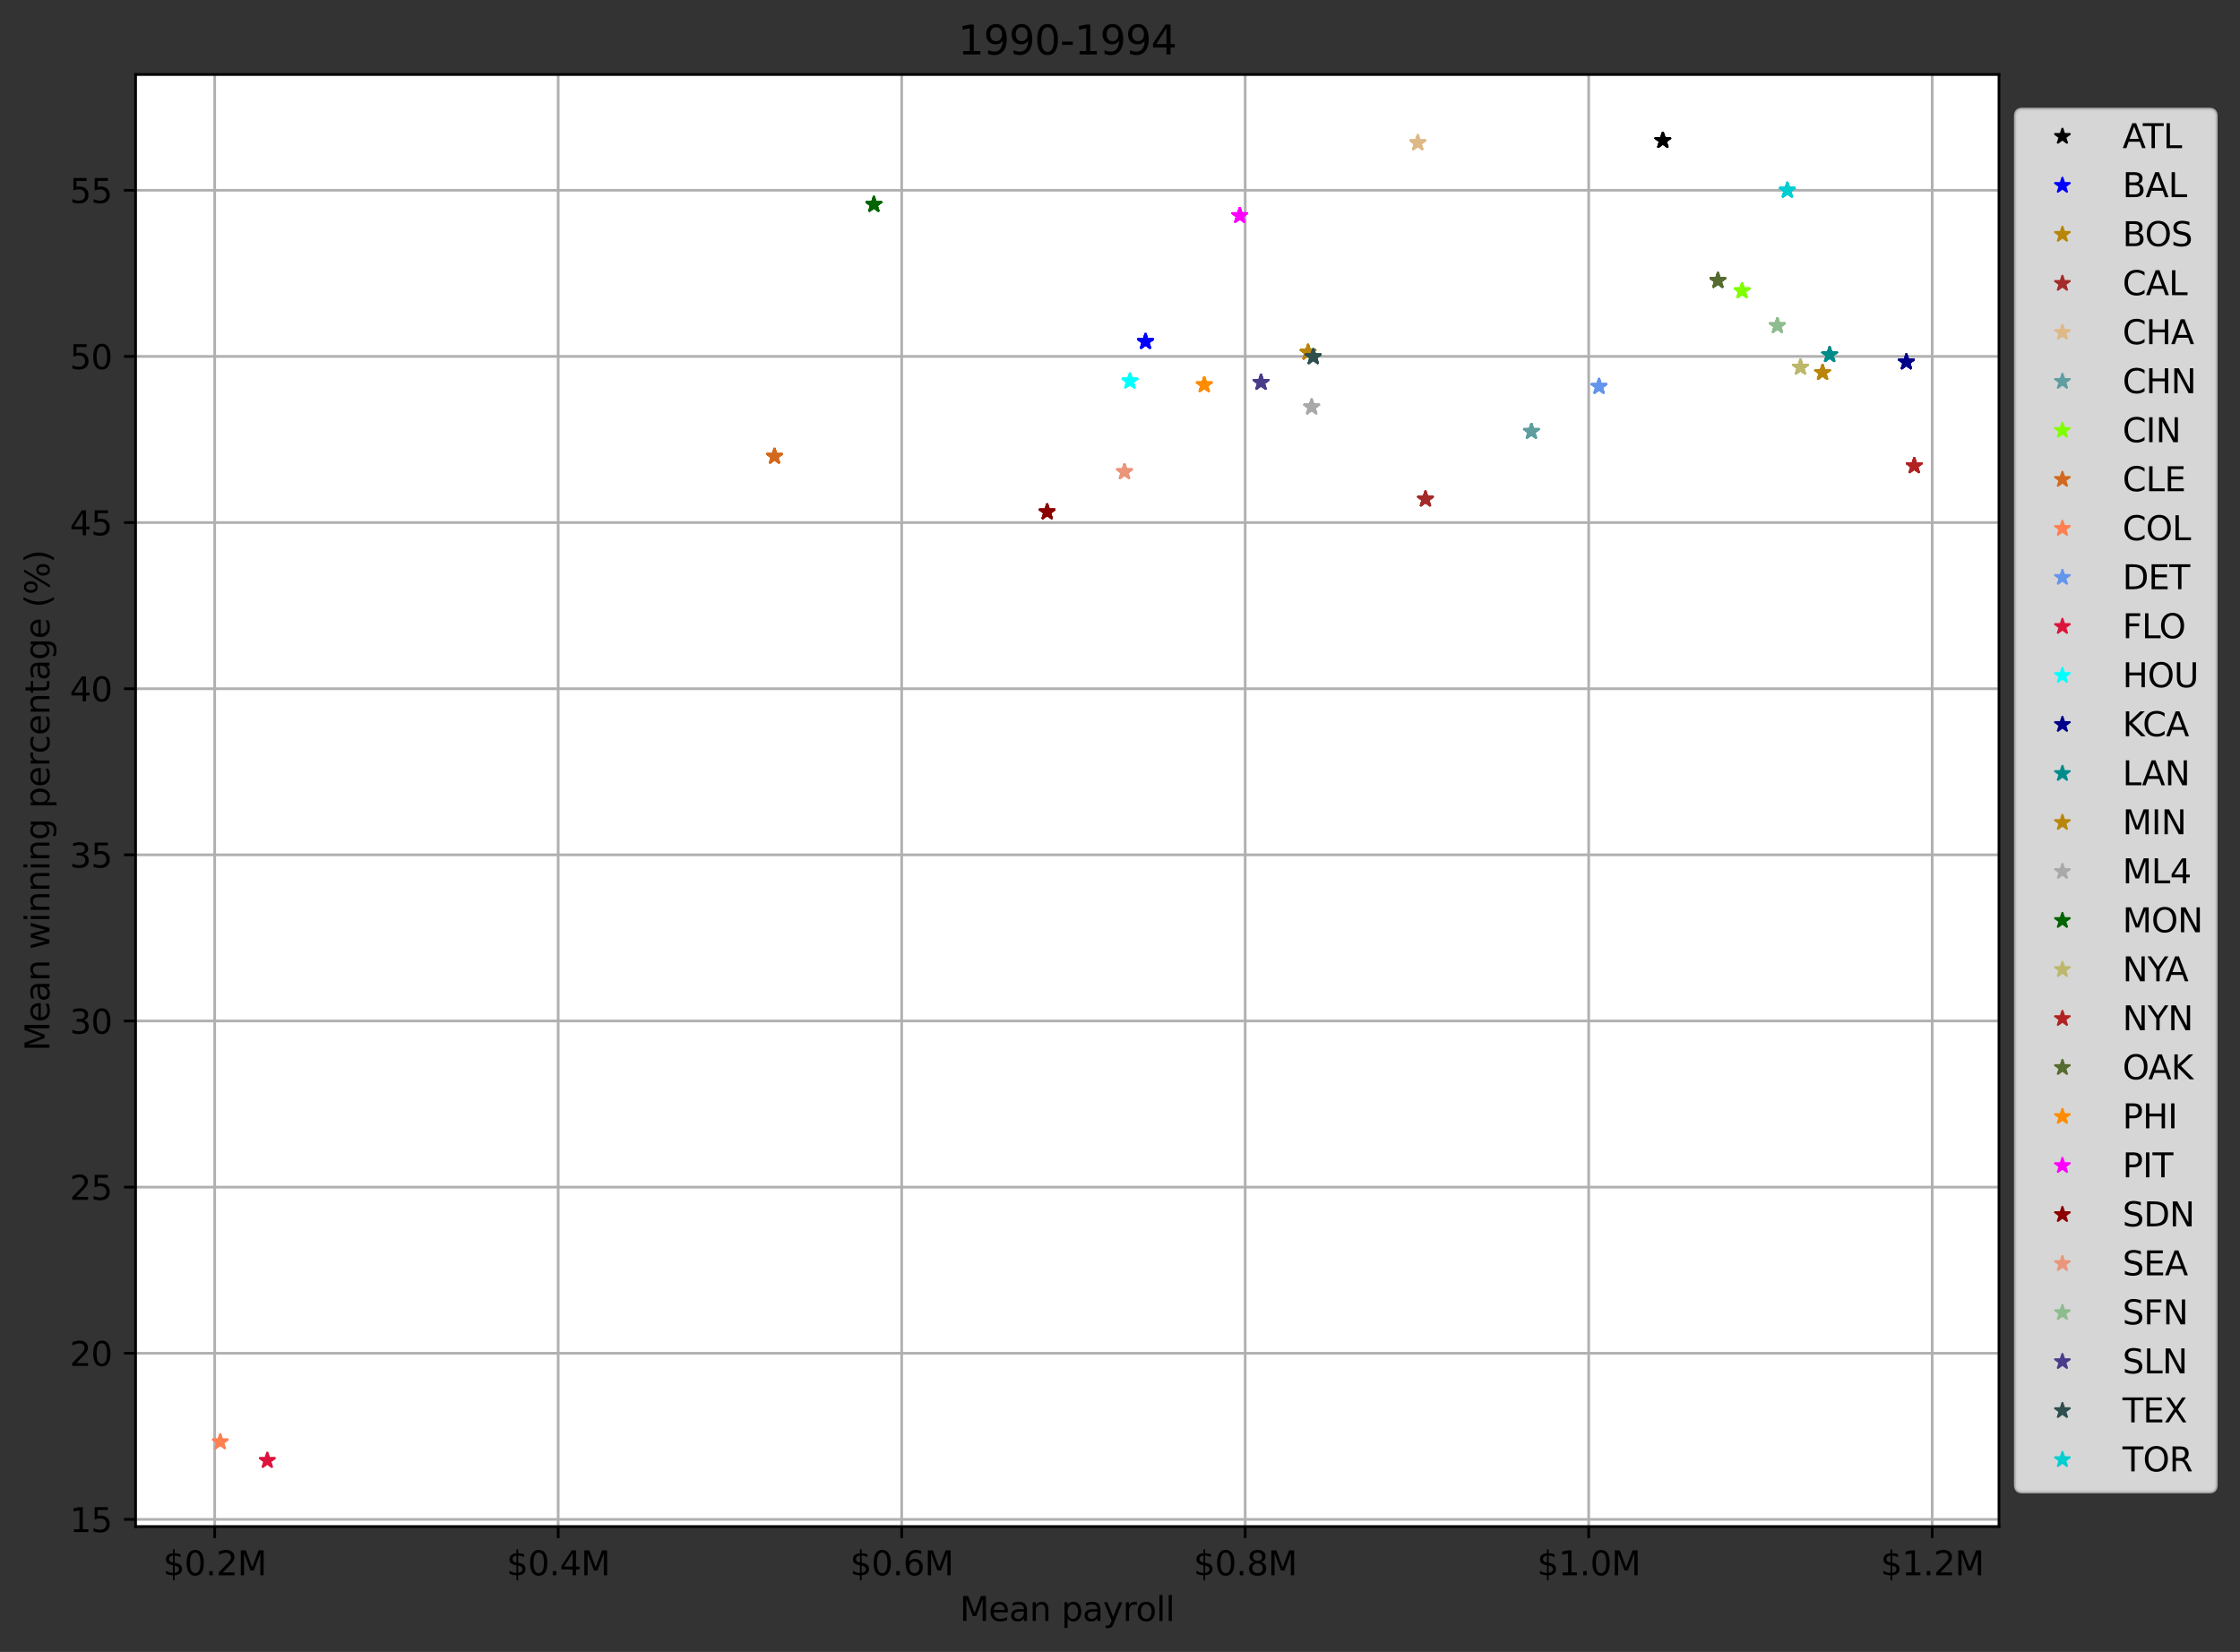 <?xml version="1.0" encoding="utf-8" standalone="no"?>
<!DOCTYPE svg PUBLIC "-//W3C//DTD SVG 1.1//EN"
  "http://www.w3.org/Graphics/SVG/1.1/DTD/svg11.dtd">
<svg height="494.754pt" version="1.1" viewBox="0 0 670.784 494.754" width="670.784pt" xmlns="http://www.w3.org/2000/svg" xmlns:xlink="http://www.w3.org/1999/xlink">
 <rect x="0" y="0" width="670.784" height="494.754" fill="#333333" stroke="none"/>
 <defs>
  <style type="text/css">*{stroke-linecap:butt;stroke-linejoin:round;}</style>
 </defs>
 <g id="figure_1">
  <g id="patch_1">
   <path d="M 0 494.754 
L 670.784 494.754 
L 670.784 0 
L 0 0 
z
" style="fill:none;"/>
  </g>
  <g id="axes_1">
   <g id="patch_2">
    <path d="M 40.603 457.198 
L 598.603 457.198 
L 598.603 22.318 
L 40.603 22.318 
z
" style="fill:#ffffff;"/>
   </g>
   <g id="matplotlib.axis_1">
    <g id="xtick_1">
     <g id="line2d_1">
      <path clip-path="url(#pc9d86c20e3)" d="M 64.289 457.198 
L 64.289 22.318 
" style="fill:none;stroke:#b0b0b0;stroke-linecap:square;stroke-width:0.8;"/>
     </g>
     <g id="line2d_2">
      <defs>
       <path d="M 0 0 
L 0 3.5 
" id="m302aa5f410" style="stroke:#000000;stroke-width:0.8;"/>
      </defs>
      <g>
       <use style="stroke:#000000;stroke-width:0.8;" x="64.289" xlink:href="#m302aa5f410" y="457.198"/>
      </g>
     </g>
     <g id="text_1">
      <!-- $0.2M -->
      <g transform="translate(48.842 471.797)scale(0.1 -0.1)">
       <defs>
        <path d="M 2163 -941 
L 1850 -941 
L 1847 0 
Q 1519 6 1191 76 
Q 863 147 531 288 
L 531 850 
Q 850 650 1176 548 
Q 1503 447 1850 444 
L 1850 1869 
Q 1159 1981 845 2250 
Q 531 2519 531 2988 
Q 531 3497 872 3790 
Q 1213 4084 1850 4128 
L 1850 4863 
L 2163 4863 
L 2163 4138 
Q 2453 4125 2725 4076 
Q 2997 4028 3256 3944 
L 3256 3397 
Q 2997 3528 2723 3600 
Q 2450 3672 2163 3684 
L 2163 2350 
Q 2872 2241 3206 1959 
Q 3541 1678 3541 1191 
Q 3541 663 3186 358 
Q 2831 53 2163 6 
L 2163 -941 
z
M 1850 2406 
L 1850 3688 
Q 1488 3647 1297 3481 
Q 1106 3316 1106 3041 
Q 1106 2772 1282 2622 
Q 1459 2472 1850 2406 
z
M 2163 1806 
L 2163 453 
Q 2559 506 2761 678 
Q 2963 850 2963 1131 
Q 2963 1406 2770 1568 
Q 2578 1731 2163 1806 
z
" id="DejaVuSans-24" transform="scale(0.016)"/>
        <path d="M 2034 4250 
Q 1547 4250 1301 3770 
Q 1056 3291 1056 2328 
Q 1056 1369 1301 889 
Q 1547 409 2034 409 
Q 2525 409 2770 889 
Q 3016 1369 3016 2328 
Q 3016 3291 2770 3770 
Q 2525 4250 2034 4250 
z
M 2034 4750 
Q 2819 4750 3233 4129 
Q 3647 3509 3647 2328 
Q 3647 1150 3233 529 
Q 2819 -91 2034 -91 
Q 1250 -91 836 529 
Q 422 1150 422 2328 
Q 422 3509 836 4129 
Q 1250 4750 2034 4750 
z
" id="DejaVuSans-30" transform="scale(0.016)"/>
        <path d="M 684 794 
L 1344 794 
L 1344 0 
L 684 0 
L 684 794 
z
" id="DejaVuSans-2e" transform="scale(0.016)"/>
        <path d="M 1228 531 
L 3431 531 
L 3431 0 
L 469 0 
L 469 531 
Q 828 903 1448 1529 
Q 2069 2156 2228 2338 
Q 2531 2678 2651 2914 
Q 2772 3150 2772 3378 
Q 2772 3750 2511 3984 
Q 2250 4219 1831 4219 
Q 1534 4219 1204 4116 
Q 875 4013 500 3803 
L 500 4441 
Q 881 4594 1212 4672 
Q 1544 4750 1819 4750 
Q 2544 4750 2975 4387 
Q 3406 4025 3406 3419 
Q 3406 3131 3298 2873 
Q 3191 2616 2906 2266 
Q 2828 2175 2409 1742 
Q 1991 1309 1228 531 
z
" id="DejaVuSans-32" transform="scale(0.016)"/>
        <path d="M 628 4666 
L 1569 4666 
L 2759 1491 
L 3956 4666 
L 4897 4666 
L 4897 0 
L 4281 0 
L 4281 4097 
L 3078 897 
L 2444 897 
L 1241 4097 
L 1241 0 
L 628 0 
L 628 4666 
z
" id="DejaVuSans-4d" transform="scale(0.016)"/>
       </defs>
       <use xlink:href="#DejaVuSans-24"/>
       <use x="63.623" xlink:href="#DejaVuSans-30"/>
       <use x="127.246" xlink:href="#DejaVuSans-2e"/>
       <use x="159.033" xlink:href="#DejaVuSans-32"/>
       <use x="222.656" xlink:href="#DejaVuSans-4d"/>
      </g>
     </g>
    </g>
    <g id="xtick_2">
     <g id="line2d_3">
      <path clip-path="url(#pc9d86c20e3)" d="M 167.153 457.198 
L 167.153 22.318 
" style="fill:none;stroke:#b0b0b0;stroke-linecap:square;stroke-width:0.8;"/>
     </g>
     <g id="line2d_4">
      <g>
       <use style="stroke:#000000;stroke-width:0.8;" x="167.153" xlink:href="#m302aa5f410" y="457.198"/>
      </g>
     </g>
     <g id="text_2">
      <!-- $0.4M -->
      <g transform="translate(151.706 471.797)scale(0.1 -0.1)">
       <defs>
        <path d="M 2419 4116 
L 825 1625 
L 2419 1625 
L 2419 4116 
z
M 2253 4666 
L 3047 4666 
L 3047 1625 
L 3713 1625 
L 3713 1100 
L 3047 1100 
L 3047 0 
L 2419 0 
L 2419 1100 
L 313 1100 
L 313 1709 
L 2253 4666 
z
" id="DejaVuSans-34" transform="scale(0.016)"/>
       </defs>
       <use xlink:href="#DejaVuSans-24"/>
       <use x="63.623" xlink:href="#DejaVuSans-30"/>
       <use x="127.246" xlink:href="#DejaVuSans-2e"/>
       <use x="159.033" xlink:href="#DejaVuSans-34"/>
       <use x="222.656" xlink:href="#DejaVuSans-4d"/>
      </g>
     </g>
    </g>
    <g id="xtick_3">
     <g id="line2d_5">
      <path clip-path="url(#pc9d86c20e3)" d="M 270.016 457.198 
L 270.016 22.318 
" style="fill:none;stroke:#b0b0b0;stroke-linecap:square;stroke-width:0.8;"/>
     </g>
     <g id="line2d_6">
      <g>
       <use style="stroke:#000000;stroke-width:0.8;" x="270.016" xlink:href="#m302aa5f410" y="457.198"/>
      </g>
     </g>
     <g id="text_3">
      <!-- $0.6M -->
      <g transform="translate(254.569 471.797)scale(0.1 -0.1)">
       <defs>
        <path d="M 2113 2584 
Q 1688 2584 1439 2293 
Q 1191 2003 1191 1497 
Q 1191 994 1439 701 
Q 1688 409 2113 409 
Q 2538 409 2786 701 
Q 3034 994 3034 1497 
Q 3034 2003 2786 2293 
Q 2538 2584 2113 2584 
z
M 3366 4563 
L 3366 3988 
Q 3128 4100 2886 4159 
Q 2644 4219 2406 4219 
Q 1781 4219 1451 3797 
Q 1122 3375 1075 2522 
Q 1259 2794 1537 2939 
Q 1816 3084 2150 3084 
Q 2853 3084 3261 2657 
Q 3669 2231 3669 1497 
Q 3669 778 3244 343 
Q 2819 -91 2113 -91 
Q 1303 -91 875 529 
Q 447 1150 447 2328 
Q 447 3434 972 4092 
Q 1497 4750 2381 4750 
Q 2619 4750 2861 4703 
Q 3103 4656 3366 4563 
z
" id="DejaVuSans-36" transform="scale(0.016)"/>
       </defs>
       <use xlink:href="#DejaVuSans-24"/>
       <use x="63.623" xlink:href="#DejaVuSans-30"/>
       <use x="127.246" xlink:href="#DejaVuSans-2e"/>
       <use x="159.033" xlink:href="#DejaVuSans-36"/>
       <use x="222.656" xlink:href="#DejaVuSans-4d"/>
      </g>
     </g>
    </g>
    <g id="xtick_4">
     <g id="line2d_7">
      <path clip-path="url(#pc9d86c20e3)" d="M 372.88 457.198 
L 372.88 22.318 
" style="fill:none;stroke:#b0b0b0;stroke-linecap:square;stroke-width:0.8;"/>
     </g>
     <g id="line2d_8">
      <g>
       <use style="stroke:#000000;stroke-width:0.8;" x="372.88" xlink:href="#m302aa5f410" y="457.198"/>
      </g>
     </g>
     <g id="text_4">
      <!-- $0.8M -->
      <g transform="translate(357.433 471.797)scale(0.1 -0.1)">
       <defs>
        <path d="M 2034 2216 
Q 1584 2216 1326 1975 
Q 1069 1734 1069 1313 
Q 1069 891 1326 650 
Q 1584 409 2034 409 
Q 2484 409 2743 651 
Q 3003 894 3003 1313 
Q 3003 1734 2745 1975 
Q 2488 2216 2034 2216 
z
M 1403 2484 
Q 997 2584 770 2862 
Q 544 3141 544 3541 
Q 544 4100 942 4425 
Q 1341 4750 2034 4750 
Q 2731 4750 3128 4425 
Q 3525 4100 3525 3541 
Q 3525 3141 3298 2862 
Q 3072 2584 2669 2484 
Q 3125 2378 3379 2068 
Q 3634 1759 3634 1313 
Q 3634 634 3220 271 
Q 2806 -91 2034 -91 
Q 1263 -91 848 271 
Q 434 634 434 1313 
Q 434 1759 690 2068 
Q 947 2378 1403 2484 
z
M 1172 3481 
Q 1172 3119 1398 2916 
Q 1625 2713 2034 2713 
Q 2441 2713 2670 2916 
Q 2900 3119 2900 3481 
Q 2900 3844 2670 4047 
Q 2441 4250 2034 4250 
Q 1625 4250 1398 4047 
Q 1172 3844 1172 3481 
z
" id="DejaVuSans-38" transform="scale(0.016)"/>
       </defs>
       <use xlink:href="#DejaVuSans-24"/>
       <use x="63.623" xlink:href="#DejaVuSans-30"/>
       <use x="127.246" xlink:href="#DejaVuSans-2e"/>
       <use x="159.033" xlink:href="#DejaVuSans-38"/>
       <use x="222.656" xlink:href="#DejaVuSans-4d"/>
      </g>
     </g>
    </g>
    <g id="xtick_5">
     <g id="line2d_9">
      <path clip-path="url(#pc9d86c20e3)" d="M 475.744 457.198 
L 475.744 22.318 
" style="fill:none;stroke:#b0b0b0;stroke-linecap:square;stroke-width:0.8;"/>
     </g>
     <g id="line2d_10">
      <g>
       <use style="stroke:#000000;stroke-width:0.8;" x="475.744" xlink:href="#m302aa5f410" y="457.198"/>
      </g>
     </g>
     <g id="text_5">
      <!-- $1.0M -->
      <g transform="translate(460.297 471.797)scale(0.1 -0.1)">
       <defs>
        <path d="M 794 531 
L 1825 531 
L 1825 4091 
L 703 3866 
L 703 4441 
L 1819 4666 
L 2450 4666 
L 2450 531 
L 3481 531 
L 3481 0 
L 794 0 
L 794 531 
z
" id="DejaVuSans-31" transform="scale(0.016)"/>
       </defs>
       <use xlink:href="#DejaVuSans-24"/>
       <use x="63.623" xlink:href="#DejaVuSans-31"/>
       <use x="127.246" xlink:href="#DejaVuSans-2e"/>
       <use x="159.033" xlink:href="#DejaVuSans-30"/>
       <use x="222.656" xlink:href="#DejaVuSans-4d"/>
      </g>
     </g>
    </g>
    <g id="xtick_6">
     <g id="line2d_11">
      <path clip-path="url(#pc9d86c20e3)" d="M 578.607 457.198 
L 578.607 22.318 
" style="fill:none;stroke:#b0b0b0;stroke-linecap:square;stroke-width:0.8;"/>
     </g>
     <g id="line2d_12">
      <g>
       <use style="stroke:#000000;stroke-width:0.8;" x="578.607" xlink:href="#m302aa5f410" y="457.198"/>
      </g>
     </g>
     <g id="text_6">
      <!-- $1.2M -->
      <g transform="translate(563.16 471.797)scale(0.1 -0.1)">
       <use xlink:href="#DejaVuSans-24"/>
       <use x="63.623" xlink:href="#DejaVuSans-31"/>
       <use x="127.246" xlink:href="#DejaVuSans-2e"/>
       <use x="159.033" xlink:href="#DejaVuSans-32"/>
       <use x="222.656" xlink:href="#DejaVuSans-4d"/>
      </g>
     </g>
    </g>
    <g id="text_7">
     <!-- Mean payroll -->
     <g transform="translate(287.413 485.475)scale(0.1 -0.1)">
      <defs>
       <path d="M 3597 1894 
L 3597 1613 
L 953 1613 
Q 991 1019 1311 708 
Q 1631 397 2203 397 
Q 2534 397 2845 478 
Q 3156 559 3463 722 
L 3463 178 
Q 3153 47 2828 -22 
Q 2503 -91 2169 -91 
Q 1331 -91 842 396 
Q 353 884 353 1716 
Q 353 2575 817 3079 
Q 1281 3584 2069 3584 
Q 2775 3584 3186 3129 
Q 3597 2675 3597 1894 
z
M 3022 2063 
Q 3016 2534 2758 2815 
Q 2500 3097 2075 3097 
Q 1594 3097 1305 2825 
Q 1016 2553 972 2059 
L 3022 2063 
z
" id="DejaVuSans-65" transform="scale(0.016)"/>
       <path d="M 2194 1759 
Q 1497 1759 1228 1600 
Q 959 1441 959 1056 
Q 959 750 1161 570 
Q 1363 391 1709 391 
Q 2188 391 2477 730 
Q 2766 1069 2766 1631 
L 2766 1759 
L 2194 1759 
z
M 3341 1997 
L 3341 0 
L 2766 0 
L 2766 531 
Q 2569 213 2275 61 
Q 1981 -91 1556 -91 
Q 1019 -91 701 211 
Q 384 513 384 1019 
Q 384 1609 779 1909 
Q 1175 2209 1959 2209 
L 2766 2209 
L 2766 2266 
Q 2766 2663 2505 2880 
Q 2244 3097 1772 3097 
Q 1472 3097 1187 3025 
Q 903 2953 641 2809 
L 641 3341 
Q 956 3463 1253 3523 
Q 1550 3584 1831 3584 
Q 2591 3584 2966 3190 
Q 3341 2797 3341 1997 
z
" id="DejaVuSans-61" transform="scale(0.016)"/>
       <path d="M 3513 2113 
L 3513 0 
L 2938 0 
L 2938 2094 
Q 2938 2591 2744 2837 
Q 2550 3084 2163 3084 
Q 1697 3084 1428 2787 
Q 1159 2491 1159 1978 
L 1159 0 
L 581 0 
L 581 3500 
L 1159 3500 
L 1159 2956 
Q 1366 3272 1645 3428 
Q 1925 3584 2291 3584 
Q 2894 3584 3203 3211 
Q 3513 2838 3513 2113 
z
" id="DejaVuSans-6e" transform="scale(0.016)"/>
       <path id="DejaVuSans-20" transform="scale(0.016)"/>
       <path d="M 1159 525 
L 1159 -1331 
L 581 -1331 
L 581 3500 
L 1159 3500 
L 1159 2969 
Q 1341 3281 1617 3432 
Q 1894 3584 2278 3584 
Q 2916 3584 3314 3078 
Q 3713 2572 3713 1747 
Q 3713 922 3314 415 
Q 2916 -91 2278 -91 
Q 1894 -91 1617 61 
Q 1341 213 1159 525 
z
M 3116 1747 
Q 3116 2381 2855 2742 
Q 2594 3103 2138 3103 
Q 1681 3103 1420 2742 
Q 1159 2381 1159 1747 
Q 1159 1113 1420 752 
Q 1681 391 2138 391 
Q 2594 391 2855 752 
Q 3116 1113 3116 1747 
z
" id="DejaVuSans-70" transform="scale(0.016)"/>
       <path d="M 2059 -325 
Q 1816 -950 1584 -1140 
Q 1353 -1331 966 -1331 
L 506 -1331 
L 506 -850 
L 844 -850 
Q 1081 -850 1212 -737 
Q 1344 -625 1503 -206 
L 1606 56 
L 191 3500 
L 800 3500 
L 1894 763 
L 2988 3500 
L 3597 3500 
L 2059 -325 
z
" id="DejaVuSans-79" transform="scale(0.016)"/>
       <path d="M 2631 2963 
Q 2534 3019 2420 3045 
Q 2306 3072 2169 3072 
Q 1681 3072 1420 2755 
Q 1159 2438 1159 1844 
L 1159 0 
L 581 0 
L 581 3500 
L 1159 3500 
L 1159 2956 
Q 1341 3275 1631 3429 
Q 1922 3584 2338 3584 
Q 2397 3584 2469 3576 
Q 2541 3569 2628 3553 
L 2631 2963 
z
" id="DejaVuSans-72" transform="scale(0.016)"/>
       <path d="M 1959 3097 
Q 1497 3097 1228 2736 
Q 959 2375 959 1747 
Q 959 1119 1226 758 
Q 1494 397 1959 397 
Q 2419 397 2687 759 
Q 2956 1122 2956 1747 
Q 2956 2369 2687 2733 
Q 2419 3097 1959 3097 
z
M 1959 3584 
Q 2709 3584 3137 3096 
Q 3566 2609 3566 1747 
Q 3566 888 3137 398 
Q 2709 -91 1959 -91 
Q 1206 -91 779 398 
Q 353 888 353 1747 
Q 353 2609 779 3096 
Q 1206 3584 1959 3584 
z
" id="DejaVuSans-6f" transform="scale(0.016)"/>
       <path d="M 603 4863 
L 1178 4863 
L 1178 0 
L 603 0 
L 603 4863 
z
" id="DejaVuSans-6c" transform="scale(0.016)"/>
      </defs>
      <use xlink:href="#DejaVuSans-4d"/>
      <use x="86.279" xlink:href="#DejaVuSans-65"/>
      <use x="147.803" xlink:href="#DejaVuSans-61"/>
      <use x="209.082" xlink:href="#DejaVuSans-6e"/>
      <use x="272.461" xlink:href="#DejaVuSans-20"/>
      <use x="304.248" xlink:href="#DejaVuSans-70"/>
      <use x="367.725" xlink:href="#DejaVuSans-61"/>
      <use x="429.004" xlink:href="#DejaVuSans-79"/>
      <use x="488.184" xlink:href="#DejaVuSans-72"/>
      <use x="527.047" xlink:href="#DejaVuSans-6f"/>
      <use x="588.229" xlink:href="#DejaVuSans-6c"/>
      <use x="616.012" xlink:href="#DejaVuSans-6c"/>
     </g>
    </g>
   </g>
   <g id="matplotlib.axis_2">
    <g id="ytick_1">
     <g id="line2d_13">
      <path clip-path="url(#pc9d86c20e3)" d="M 40.603 455.053 
L 598.603 455.053 
" style="fill:none;stroke:#b0b0b0;stroke-linecap:square;stroke-width:0.8;"/>
     </g>
     <g id="line2d_14">
      <defs>
       <path d="M 0 0 
L -3.5 0 
" id="meb68fb8764" style="stroke:#000000;stroke-width:0.8;"/>
      </defs>
      <g>
       <use style="stroke:#000000;stroke-width:0.8;" x="40.603" xlink:href="#meb68fb8764" y="455.053"/>
      </g>
     </g>
     <g id="text_8">
      <!-- 15 -->
      <g transform="translate(20.878 458.852)scale(0.1 -0.1)">
       <defs>
        <path d="M 691 4666 
L 3169 4666 
L 3169 4134 
L 1269 4134 
L 1269 2991 
Q 1406 3038 1543 3061 
Q 1681 3084 1819 3084 
Q 2600 3084 3056 2656 
Q 3513 2228 3513 1497 
Q 3513 744 3044 326 
Q 2575 -91 1722 -91 
Q 1428 -91 1123 -41 
Q 819 9 494 109 
L 494 744 
Q 775 591 1075 516 
Q 1375 441 1709 441 
Q 2250 441 2565 725 
Q 2881 1009 2881 1497 
Q 2881 1984 2565 2268 
Q 2250 2553 1709 2553 
Q 1456 2553 1204 2497 
Q 953 2441 691 2322 
L 691 4666 
z
" id="DejaVuSans-35" transform="scale(0.016)"/>
       </defs>
       <use xlink:href="#DejaVuSans-31"/>
       <use x="63.623" xlink:href="#DejaVuSans-35"/>
      </g>
     </g>
    </g>
    <g id="ytick_2">
     <g id="line2d_15">
      <path clip-path="url(#pc9d86c20e3)" d="M 40.603 405.295 
L 598.603 405.295 
" style="fill:none;stroke:#b0b0b0;stroke-linecap:square;stroke-width:0.8;"/>
     </g>
     <g id="line2d_16">
      <g>
       <use style="stroke:#000000;stroke-width:0.8;" x="40.603" xlink:href="#meb68fb8764" y="405.295"/>
      </g>
     </g>
     <g id="text_9">
      <!-- 20 -->
      <g transform="translate(20.878 409.094)scale(0.1 -0.1)">
       <use xlink:href="#DejaVuSans-32"/>
       <use x="63.623" xlink:href="#DejaVuSans-30"/>
      </g>
     </g>
    </g>
    <g id="ytick_3">
     <g id="line2d_17">
      <path clip-path="url(#pc9d86c20e3)" d="M 40.603 355.537 
L 598.603 355.537 
" style="fill:none;stroke:#b0b0b0;stroke-linecap:square;stroke-width:0.8;"/>
     </g>
     <g id="line2d_18">
      <g>
       <use style="stroke:#000000;stroke-width:0.8;" x="40.603" xlink:href="#meb68fb8764" y="355.537"/>
      </g>
     </g>
     <g id="text_10">
      <!-- 25 -->
      <g transform="translate(20.878 359.337)scale(0.1 -0.1)">
       <use xlink:href="#DejaVuSans-32"/>
       <use x="63.623" xlink:href="#DejaVuSans-35"/>
      </g>
     </g>
    </g>
    <g id="ytick_4">
     <g id="line2d_19">
      <path clip-path="url(#pc9d86c20e3)" d="M 40.603 305.779 
L 598.603 305.779 
" style="fill:none;stroke:#b0b0b0;stroke-linecap:square;stroke-width:0.8;"/>
     </g>
     <g id="line2d_20">
      <g>
       <use style="stroke:#000000;stroke-width:0.8;" x="40.603" xlink:href="#meb68fb8764" y="305.779"/>
      </g>
     </g>
     <g id="text_11">
      <!-- 30 -->
      <g transform="translate(20.878 309.579)scale(0.1 -0.1)">
       <defs>
        <path d="M 2597 2516 
Q 3050 2419 3304 2112 
Q 3559 1806 3559 1356 
Q 3559 666 3084 287 
Q 2609 -91 1734 -91 
Q 1441 -91 1130 -33 
Q 819 25 488 141 
L 488 750 
Q 750 597 1062 519 
Q 1375 441 1716 441 
Q 2309 441 2620 675 
Q 2931 909 2931 1356 
Q 2931 1769 2642 2001 
Q 2353 2234 1838 2234 
L 1294 2234 
L 1294 2753 
L 1863 2753 
Q 2328 2753 2575 2939 
Q 2822 3125 2822 3475 
Q 2822 3834 2567 4026 
Q 2313 4219 1838 4219 
Q 1578 4219 1281 4162 
Q 984 4106 628 3988 
L 628 4550 
Q 988 4650 1302 4700 
Q 1616 4750 1894 4750 
Q 2613 4750 3031 4423 
Q 3450 4097 3450 3541 
Q 3450 3153 3228 2886 
Q 3006 2619 2597 2516 
z
" id="DejaVuSans-33" transform="scale(0.016)"/>
       </defs>
       <use xlink:href="#DejaVuSans-33"/>
       <use x="63.623" xlink:href="#DejaVuSans-30"/>
      </g>
     </g>
    </g>
    <g id="ytick_5">
     <g id="line2d_21">
      <path clip-path="url(#pc9d86c20e3)" d="M 40.603 256.022 
L 598.603 256.022 
" style="fill:none;stroke:#b0b0b0;stroke-linecap:square;stroke-width:0.8;"/>
     </g>
     <g id="line2d_22">
      <g>
       <use style="stroke:#000000;stroke-width:0.8;" x="40.603" xlink:href="#meb68fb8764" y="256.022"/>
      </g>
     </g>
     <g id="text_12">
      <!-- 35 -->
      <g transform="translate(20.878 259.821)scale(0.1 -0.1)">
       <use xlink:href="#DejaVuSans-33"/>
       <use x="63.623" xlink:href="#DejaVuSans-35"/>
      </g>
     </g>
    </g>
    <g id="ytick_6">
     <g id="line2d_23">
      <path clip-path="url(#pc9d86c20e3)" d="M 40.603 206.264 
L 598.603 206.264 
" style="fill:none;stroke:#b0b0b0;stroke-linecap:square;stroke-width:0.8;"/>
     </g>
     <g id="line2d_24">
      <g>
       <use style="stroke:#000000;stroke-width:0.8;" x="40.603" xlink:href="#meb68fb8764" y="206.264"/>
      </g>
     </g>
     <g id="text_13">
      <!-- 40 -->
      <g transform="translate(20.878 210.063)scale(0.1 -0.1)">
       <use xlink:href="#DejaVuSans-34"/>
       <use x="63.623" xlink:href="#DejaVuSans-30"/>
      </g>
     </g>
    </g>
    <g id="ytick_7">
     <g id="line2d_25">
      <path clip-path="url(#pc9d86c20e3)" d="M 40.603 156.506 
L 598.603 156.506 
" style="fill:none;stroke:#b0b0b0;stroke-linecap:square;stroke-width:0.8;"/>
     </g>
     <g id="line2d_26">
      <g>
       <use style="stroke:#000000;stroke-width:0.8;" x="40.603" xlink:href="#meb68fb8764" y="156.506"/>
      </g>
     </g>
     <g id="text_14">
      <!-- 45 -->
      <g transform="translate(20.878 160.305)scale(0.1 -0.1)">
       <use xlink:href="#DejaVuSans-34"/>
       <use x="63.623" xlink:href="#DejaVuSans-35"/>
      </g>
     </g>
    </g>
    <g id="ytick_8">
     <g id="line2d_27">
      <path clip-path="url(#pc9d86c20e3)" d="M 40.603 106.748 
L 598.603 106.748 
" style="fill:none;stroke:#b0b0b0;stroke-linecap:square;stroke-width:0.8;"/>
     </g>
     <g id="line2d_28">
      <g>
       <use style="stroke:#000000;stroke-width:0.8;" x="40.603" xlink:href="#meb68fb8764" y="106.748"/>
      </g>
     </g>
     <g id="text_15">
      <!-- 50 -->
      <g transform="translate(20.878 110.547)scale(0.1 -0.1)">
       <use xlink:href="#DejaVuSans-35"/>
       <use x="63.623" xlink:href="#DejaVuSans-30"/>
      </g>
     </g>
    </g>
    <g id="ytick_9">
     <g id="line2d_29">
      <path clip-path="url(#pc9d86c20e3)" d="M 40.603 56.99 
L 598.603 56.99 
" style="fill:none;stroke:#b0b0b0;stroke-linecap:square;stroke-width:0.8;"/>
     </g>
     <g id="line2d_30">
      <g>
       <use style="stroke:#000000;stroke-width:0.8;" x="40.603" xlink:href="#meb68fb8764" y="56.99"/>
      </g>
     </g>
     <g id="text_16">
      <!-- 55 -->
      <g transform="translate(20.878 60.789)scale(0.1 -0.1)">
       <use xlink:href="#DejaVuSans-35"/>
       <use x="63.623" xlink:href="#DejaVuSans-35"/>
      </g>
     </g>
    </g>
    <g id="text_17">
     <!-- Mean winning percentage (%) -->
     <g transform="translate(14.798 314.812)rotate(-90)scale(0.1 -0.1)">
      <defs>
       <path d="M 269 3500 
L 844 3500 
L 1563 769 
L 2278 3500 
L 2956 3500 
L 3675 769 
L 4391 3500 
L 4966 3500 
L 4050 0 
L 3372 0 
L 2619 2869 
L 1863 0 
L 1184 0 
L 269 3500 
z
" id="DejaVuSans-77" transform="scale(0.016)"/>
       <path d="M 603 3500 
L 1178 3500 
L 1178 0 
L 603 0 
L 603 3500 
z
M 603 4863 
L 1178 4863 
L 1178 4134 
L 603 4134 
L 603 4863 
z
" id="DejaVuSans-69" transform="scale(0.016)"/>
       <path d="M 2906 1791 
Q 2906 2416 2648 2759 
Q 2391 3103 1925 3103 
Q 1463 3103 1205 2759 
Q 947 2416 947 1791 
Q 947 1169 1205 825 
Q 1463 481 1925 481 
Q 2391 481 2648 825 
Q 2906 1169 2906 1791 
z
M 3481 434 
Q 3481 -459 3084 -895 
Q 2688 -1331 1869 -1331 
Q 1566 -1331 1297 -1286 
Q 1028 -1241 775 -1147 
L 775 -588 
Q 1028 -725 1275 -790 
Q 1522 -856 1778 -856 
Q 2344 -856 2625 -561 
Q 2906 -266 2906 331 
L 2906 616 
Q 2728 306 2450 153 
Q 2172 0 1784 0 
Q 1141 0 747 490 
Q 353 981 353 1791 
Q 353 2603 747 3093 
Q 1141 3584 1784 3584 
Q 2172 3584 2450 3431 
Q 2728 3278 2906 2969 
L 2906 3500 
L 3481 3500 
L 3481 434 
z
" id="DejaVuSans-67" transform="scale(0.016)"/>
       <path d="M 3122 3366 
L 3122 2828 
Q 2878 2963 2633 3030 
Q 2388 3097 2138 3097 
Q 1578 3097 1268 2742 
Q 959 2388 959 1747 
Q 959 1106 1268 751 
Q 1578 397 2138 397 
Q 2388 397 2633 464 
Q 2878 531 3122 666 
L 3122 134 
Q 2881 22 2623 -34 
Q 2366 -91 2075 -91 
Q 1284 -91 818 406 
Q 353 903 353 1747 
Q 353 2603 823 3093 
Q 1294 3584 2113 3584 
Q 2378 3584 2631 3529 
Q 2884 3475 3122 3366 
z
" id="DejaVuSans-63" transform="scale(0.016)"/>
       <path d="M 1172 4494 
L 1172 3500 
L 2356 3500 
L 2356 3053 
L 1172 3053 
L 1172 1153 
Q 1172 725 1289 603 
Q 1406 481 1766 481 
L 2356 481 
L 2356 0 
L 1766 0 
Q 1100 0 847 248 
Q 594 497 594 1153 
L 594 3053 
L 172 3053 
L 172 3500 
L 594 3500 
L 594 4494 
L 1172 4494 
z
" id="DejaVuSans-74" transform="scale(0.016)"/>
       <path d="M 1984 4856 
Q 1566 4138 1362 3434 
Q 1159 2731 1159 2009 
Q 1159 1288 1364 580 
Q 1569 -128 1984 -844 
L 1484 -844 
Q 1016 -109 783 600 
Q 550 1309 550 2009 
Q 550 2706 781 3412 
Q 1013 4119 1484 4856 
L 1984 4856 
z
" id="DejaVuSans-28" transform="scale(0.016)"/>
       <path d="M 4653 2053 
Q 4381 2053 4226 1822 
Q 4072 1591 4072 1178 
Q 4072 772 4226 539 
Q 4381 306 4653 306 
Q 4919 306 5073 539 
Q 5228 772 5228 1178 
Q 5228 1588 5073 1820 
Q 4919 2053 4653 2053 
z
M 4653 2450 
Q 5147 2450 5437 2106 
Q 5728 1763 5728 1178 
Q 5728 594 5436 251 
Q 5144 -91 4653 -91 
Q 4153 -91 3862 251 
Q 3572 594 3572 1178 
Q 3572 1766 3864 2108 
Q 4156 2450 4653 2450 
z
M 1428 4353 
Q 1159 4353 1004 4120 
Q 850 3888 850 3481 
Q 850 3069 1003 2837 
Q 1156 2606 1428 2606 
Q 1700 2606 1854 2837 
Q 2009 3069 2009 3481 
Q 2009 3884 1853 4118 
Q 1697 4353 1428 4353 
z
M 4250 4750 
L 4750 4750 
L 1831 -91 
L 1331 -91 
L 4250 4750 
z
M 1428 4750 
Q 1922 4750 2215 4408 
Q 2509 4066 2509 3481 
Q 2509 2891 2217 2550 
Q 1925 2209 1428 2209 
Q 931 2209 642 2551 
Q 353 2894 353 3481 
Q 353 4063 643 4406 
Q 934 4750 1428 4750 
z
" id="DejaVuSans-25" transform="scale(0.016)"/>
       <path d="M 513 4856 
L 1013 4856 
Q 1481 4119 1714 3412 
Q 1947 2706 1947 2009 
Q 1947 1309 1714 600 
Q 1481 -109 1013 -844 
L 513 -844 
Q 928 -128 1133 580 
Q 1338 1288 1338 2009 
Q 1338 2731 1133 3434 
Q 928 4138 513 4856 
z
" id="DejaVuSans-29" transform="scale(0.016)"/>
      </defs>
      <use xlink:href="#DejaVuSans-4d"/>
      <use x="86.279" xlink:href="#DejaVuSans-65"/>
      <use x="147.803" xlink:href="#DejaVuSans-61"/>
      <use x="209.082" xlink:href="#DejaVuSans-6e"/>
      <use x="272.461" xlink:href="#DejaVuSans-20"/>
      <use x="304.248" xlink:href="#DejaVuSans-77"/>
      <use x="386.035" xlink:href="#DejaVuSans-69"/>
      <use x="413.818" xlink:href="#DejaVuSans-6e"/>
      <use x="477.197" xlink:href="#DejaVuSans-6e"/>
      <use x="540.576" xlink:href="#DejaVuSans-69"/>
      <use x="568.359" xlink:href="#DejaVuSans-6e"/>
      <use x="631.738" xlink:href="#DejaVuSans-67"/>
      <use x="695.215" xlink:href="#DejaVuSans-20"/>
      <use x="727.002" xlink:href="#DejaVuSans-70"/>
      <use x="790.479" xlink:href="#DejaVuSans-65"/>
      <use x="852.002" xlink:href="#DejaVuSans-72"/>
      <use x="890.865" xlink:href="#DejaVuSans-63"/>
      <use x="945.846" xlink:href="#DejaVuSans-65"/>
      <use x="1007.369" xlink:href="#DejaVuSans-6e"/>
      <use x="1070.748" xlink:href="#DejaVuSans-74"/>
      <use x="1109.957" xlink:href="#DejaVuSans-61"/>
      <use x="1171.236" xlink:href="#DejaVuSans-67"/>
      <use x="1234.713" xlink:href="#DejaVuSans-65"/>
      <use x="1296.236" xlink:href="#DejaVuSans-20"/>
      <use x="1328.023" xlink:href="#DejaVuSans-28"/>
      <use x="1367.037" xlink:href="#DejaVuSans-25"/>
      <use x="1462.057" xlink:href="#DejaVuSans-29"/>
     </g>
    </g>
   </g>
   <g id="line2d_31">
    <defs>
     <path d="M 0 -2.5 
L -0.561 -0.773 
L -2.378 -0.773 
L -0.908 0.295 
L -1.469 2.023 
L -0 0.955 
L 1.469 2.023 
L 0.908 0.295 
L 2.378 -0.773 
L 0.561 -0.773 
z
" id="m9dad28e39a" style="stroke:#000000;stroke-linejoin:bevel;stroke-width:0.5;"/>
    </defs>
    <g clip-path="url(#pc9d86c20e3)">
     <use style="stroke:#000000;stroke-linejoin:bevel;stroke-width:0.5;" x="497.954" xlink:href="#m9dad28e39a" y="42.085"/>
     <use style="stroke:#000000;stroke-linejoin:bevel;stroke-width:0.5;" x="497.954" xlink:href="#m9dad28e39a" y="42.085"/>
     <use style="stroke:#000000;stroke-linejoin:bevel;stroke-width:0.5;" x="497.954" xlink:href="#m9dad28e39a" y="42.085"/>
     <use style="stroke:#000000;stroke-linejoin:bevel;stroke-width:0.5;" x="497.954" xlink:href="#m9dad28e39a" y="42.085"/>
     <use style="stroke:#000000;stroke-linejoin:bevel;stroke-width:0.5;" x="497.954" xlink:href="#m9dad28e39a" y="42.085"/>
    </g>
   </g>
   <g id="line2d_32">
    <defs>
     <path d="M 0 -2.5 
L -0.561 -0.773 
L -2.378 -0.773 
L -0.908 0.295 
L -1.469 2.023 
L -0 0.955 
L 1.469 2.023 
L 0.908 0.295 
L 2.378 -0.773 
L 0.561 -0.773 
z
" id="m5cf91e261d" style="stroke:#0000ff;stroke-linejoin:bevel;stroke-width:0.5;"/>
    </defs>
    <g clip-path="url(#pc9d86c20e3)">
     <use style="fill:#0000ff;stroke:#0000ff;stroke-linejoin:bevel;stroke-width:0.5;" x="343.035" xlink:href="#m5cf91e261d" y="102.329"/>
     <use style="fill:#0000ff;stroke:#0000ff;stroke-linejoin:bevel;stroke-width:0.5;" x="343.035" xlink:href="#m5cf91e261d" y="102.329"/>
     <use style="fill:#0000ff;stroke:#0000ff;stroke-linejoin:bevel;stroke-width:0.5;" x="343.035" xlink:href="#m5cf91e261d" y="102.329"/>
     <use style="fill:#0000ff;stroke:#0000ff;stroke-linejoin:bevel;stroke-width:0.5;" x="343.035" xlink:href="#m5cf91e261d" y="102.329"/>
     <use style="fill:#0000ff;stroke:#0000ff;stroke-linejoin:bevel;stroke-width:0.5;" x="343.035" xlink:href="#m5cf91e261d" y="102.329"/>
    </g>
   </g>
   <g id="line2d_33">
    <defs>
     <path d="M 0 -2.5 
L -0.561 -0.773 
L -2.378 -0.773 
L -0.908 0.295 
L -1.469 2.023 
L -0 0.955 
L 1.469 2.023 
L 0.908 0.295 
L 2.378 -0.773 
L 0.561 -0.773 
z
" id="m3c173b139d" style="stroke:#b8860b;stroke-linejoin:bevel;stroke-width:0.5;"/>
    </defs>
    <g clip-path="url(#pc9d86c20e3)">
     <use style="fill:#b8860b;stroke:#b8860b;stroke-linejoin:bevel;stroke-width:0.5;" x="545.783" xlink:href="#m3c173b139d" y="111.577"/>
     <use style="fill:#b8860b;stroke:#b8860b;stroke-linejoin:bevel;stroke-width:0.5;" x="545.783" xlink:href="#m3c173b139d" y="111.577"/>
     <use style="fill:#b8860b;stroke:#b8860b;stroke-linejoin:bevel;stroke-width:0.5;" x="545.783" xlink:href="#m3c173b139d" y="111.577"/>
     <use style="fill:#b8860b;stroke:#b8860b;stroke-linejoin:bevel;stroke-width:0.5;" x="545.783" xlink:href="#m3c173b139d" y="111.577"/>
     <use style="fill:#b8860b;stroke:#b8860b;stroke-linejoin:bevel;stroke-width:0.5;" x="545.783" xlink:href="#m3c173b139d" y="111.577"/>
    </g>
   </g>
   <g id="line2d_34">
    <defs>
     <path d="M 0 -2.5 
L -0.561 -0.773 
L -2.378 -0.773 
L -0.908 0.295 
L -1.469 2.023 
L -0 0.955 
L 1.469 2.023 
L 0.908 0.295 
L 2.378 -0.773 
L 0.561 -0.773 
z
" id="mca515ccb86" style="stroke:#a52a2a;stroke-linejoin:bevel;stroke-width:0.5;"/>
    </defs>
    <g clip-path="url(#pc9d86c20e3)">
     <use style="fill:#a52a2a;stroke:#a52a2a;stroke-linejoin:bevel;stroke-width:0.5;" x="426.868" xlink:href="#mca515ccb86" y="149.492"/>
     <use style="fill:#a52a2a;stroke:#a52a2a;stroke-linejoin:bevel;stroke-width:0.5;" x="426.868" xlink:href="#mca515ccb86" y="149.492"/>
     <use style="fill:#a52a2a;stroke:#a52a2a;stroke-linejoin:bevel;stroke-width:0.5;" x="426.868" xlink:href="#mca515ccb86" y="149.492"/>
     <use style="fill:#a52a2a;stroke:#a52a2a;stroke-linejoin:bevel;stroke-width:0.5;" x="426.868" xlink:href="#mca515ccb86" y="149.492"/>
     <use style="fill:#a52a2a;stroke:#a52a2a;stroke-linejoin:bevel;stroke-width:0.5;" x="426.868" xlink:href="#mca515ccb86" y="149.492"/>
    </g>
   </g>
   <g id="line2d_35">
    <defs>
     <path d="M 0 -2.5 
L -0.561 -0.773 
L -2.378 -0.773 
L -0.908 0.295 
L -1.469 2.023 
L -0 0.955 
L 1.469 2.023 
L 0.908 0.295 
L 2.378 -0.773 
L 0.561 -0.773 
z
" id="mf27273c591" style="stroke:#deb887;stroke-linejoin:bevel;stroke-width:0.5;"/>
    </defs>
    <g clip-path="url(#pc9d86c20e3)">
     <use style="fill:#deb887;stroke:#deb887;stroke-linejoin:bevel;stroke-width:0.5;" x="424.565" xlink:href="#mf27273c591" y="42.796"/>
     <use style="fill:#deb887;stroke:#deb887;stroke-linejoin:bevel;stroke-width:0.5;" x="424.565" xlink:href="#mf27273c591" y="42.796"/>
     <use style="fill:#deb887;stroke:#deb887;stroke-linejoin:bevel;stroke-width:0.5;" x="424.565" xlink:href="#mf27273c591" y="42.796"/>
     <use style="fill:#deb887;stroke:#deb887;stroke-linejoin:bevel;stroke-width:0.5;" x="424.565" xlink:href="#mf27273c591" y="42.796"/>
     <use style="fill:#deb887;stroke:#deb887;stroke-linejoin:bevel;stroke-width:0.5;" x="424.565" xlink:href="#mf27273c591" y="42.796"/>
    </g>
   </g>
   <g id="line2d_36">
    <defs>
     <path d="M 0 -2.5 
L -0.561 -0.773 
L -2.378 -0.773 
L -0.908 0.295 
L -1.469 2.023 
L -0 0.955 
L 1.469 2.023 
L 0.908 0.295 
L 2.378 -0.773 
L 0.561 -0.773 
z
" id="mb3b9162c41" style="stroke:#5f9ea0;stroke-linejoin:bevel;stroke-width:0.5;"/>
    </defs>
    <g clip-path="url(#pc9d86c20e3)">
     <use style="fill:#5f9ea0;stroke:#5f9ea0;stroke-linejoin:bevel;stroke-width:0.5;" x="458.591" xlink:href="#mb3b9162c41" y="129.237"/>
     <use style="fill:#5f9ea0;stroke:#5f9ea0;stroke-linejoin:bevel;stroke-width:0.5;" x="458.591" xlink:href="#mb3b9162c41" y="129.237"/>
     <use style="fill:#5f9ea0;stroke:#5f9ea0;stroke-linejoin:bevel;stroke-width:0.5;" x="458.591" xlink:href="#mb3b9162c41" y="129.237"/>
     <use style="fill:#5f9ea0;stroke:#5f9ea0;stroke-linejoin:bevel;stroke-width:0.5;" x="458.591" xlink:href="#mb3b9162c41" y="129.237"/>
     <use style="fill:#5f9ea0;stroke:#5f9ea0;stroke-linejoin:bevel;stroke-width:0.5;" x="458.591" xlink:href="#mb3b9162c41" y="129.237"/>
    </g>
   </g>
   <g id="line2d_37">
    <defs>
     <path d="M 0 -2.5 
L -0.561 -0.773 
L -2.378 -0.773 
L -0.908 0.295 
L -1.469 2.023 
L -0 0.955 
L 1.469 2.023 
L 0.908 0.295 
L 2.378 -0.773 
L 0.561 -0.773 
z
" id="m4257608a77" style="stroke:#7fff00;stroke-linejoin:bevel;stroke-width:0.5;"/>
    </defs>
    <g clip-path="url(#pc9d86c20e3)">
     <use style="fill:#7fff00;stroke:#7fff00;stroke-linejoin:bevel;stroke-width:0.5;" x="521.675" xlink:href="#m4257608a77" y="87.123"/>
     <use style="fill:#7fff00;stroke:#7fff00;stroke-linejoin:bevel;stroke-width:0.5;" x="521.675" xlink:href="#m4257608a77" y="87.123"/>
     <use style="fill:#7fff00;stroke:#7fff00;stroke-linejoin:bevel;stroke-width:0.5;" x="521.675" xlink:href="#m4257608a77" y="87.123"/>
     <use style="fill:#7fff00;stroke:#7fff00;stroke-linejoin:bevel;stroke-width:0.5;" x="521.675" xlink:href="#m4257608a77" y="87.123"/>
     <use style="fill:#7fff00;stroke:#7fff00;stroke-linejoin:bevel;stroke-width:0.5;" x="521.675" xlink:href="#m4257608a77" y="87.123"/>
    </g>
   </g>
   <g id="line2d_38">
    <defs>
     <path d="M 0 -2.5 
L -0.561 -0.773 
L -2.378 -0.773 
L -0.908 0.295 
L -1.469 2.023 
L -0 0.955 
L 1.469 2.023 
L 0.908 0.295 
L 2.378 -0.773 
L 0.561 -0.773 
z
" id="m1e21a8ab43" style="stroke:#d2691e;stroke-linejoin:bevel;stroke-width:0.5;"/>
    </defs>
    <g clip-path="url(#pc9d86c20e3)">
     <use style="fill:#d2691e;stroke:#d2691e;stroke-linejoin:bevel;stroke-width:0.5;" x="231.938" xlink:href="#m1e21a8ab43" y="136.702"/>
     <use style="fill:#d2691e;stroke:#d2691e;stroke-linejoin:bevel;stroke-width:0.5;" x="231.938" xlink:href="#m1e21a8ab43" y="136.702"/>
     <use style="fill:#d2691e;stroke:#d2691e;stroke-linejoin:bevel;stroke-width:0.5;" x="231.938" xlink:href="#m1e21a8ab43" y="136.702"/>
     <use style="fill:#d2691e;stroke:#d2691e;stroke-linejoin:bevel;stroke-width:0.5;" x="231.938" xlink:href="#m1e21a8ab43" y="136.702"/>
     <use style="fill:#d2691e;stroke:#d2691e;stroke-linejoin:bevel;stroke-width:0.5;" x="231.938" xlink:href="#m1e21a8ab43" y="136.702"/>
    </g>
   </g>
   <g id="line2d_39">
    <defs>
     <path d="M 0 -2.5 
L -0.561 -0.773 
L -2.378 -0.773 
L -0.908 0.295 
L -1.469 2.023 
L -0 0.955 
L 1.469 2.023 
L 0.908 0.295 
L 2.378 -0.773 
L 0.561 -0.773 
z
" id="mc855534555" style="stroke:#ff7f50;stroke-linejoin:bevel;stroke-width:0.5;"/>
    </defs>
    <g clip-path="url(#pc9d86c20e3)">
     <use style="fill:#ff7f50;stroke:#ff7f50;stroke-linejoin:bevel;stroke-width:0.5;" x="65.967" xlink:href="#mc855534555" y="431.852"/>
     <use style="fill:#ff7f50;stroke:#ff7f50;stroke-linejoin:bevel;stroke-width:0.5;" x="65.967" xlink:href="#mc855534555" y="431.852"/>
    </g>
   </g>
   <g id="line2d_40">
    <defs>
     <path d="M 0 -2.5 
L -0.561 -0.773 
L -2.378 -0.773 
L -0.908 0.295 
L -1.469 2.023 
L -0 0.955 
L 1.469 2.023 
L 0.908 0.295 
L 2.378 -0.773 
L 0.561 -0.773 
z
" id="md5c2d4516b" style="stroke:#6495ed;stroke-linejoin:bevel;stroke-width:0.5;"/>
    </defs>
    <g clip-path="url(#pc9d86c20e3)">
     <use style="fill:#6495ed;stroke:#6495ed;stroke-linejoin:bevel;stroke-width:0.5;" x="478.841" xlink:href="#md5c2d4516b" y="115.765"/>
     <use style="fill:#6495ed;stroke:#6495ed;stroke-linejoin:bevel;stroke-width:0.5;" x="478.841" xlink:href="#md5c2d4516b" y="115.765"/>
     <use style="fill:#6495ed;stroke:#6495ed;stroke-linejoin:bevel;stroke-width:0.5;" x="478.841" xlink:href="#md5c2d4516b" y="115.765"/>
     <use style="fill:#6495ed;stroke:#6495ed;stroke-linejoin:bevel;stroke-width:0.5;" x="478.841" xlink:href="#md5c2d4516b" y="115.765"/>
     <use style="fill:#6495ed;stroke:#6495ed;stroke-linejoin:bevel;stroke-width:0.5;" x="478.841" xlink:href="#md5c2d4516b" y="115.765"/>
    </g>
   </g>
   <g id="line2d_41">
    <defs>
     <path d="M 0 -2.5 
L -0.561 -0.773 
L -2.378 -0.773 
L -0.908 0.295 
L -1.469 2.023 
L -0 0.955 
L 1.469 2.023 
L 0.908 0.295 
L 2.378 -0.773 
L 0.561 -0.773 
z
" id="m7fbc3074c2" style="stroke:#dc143c;stroke-linejoin:bevel;stroke-width:0.5;"/>
    </defs>
    <g clip-path="url(#pc9d86c20e3)">
     <use style="fill:#dc143c;stroke:#dc143c;stroke-linejoin:bevel;stroke-width:0.5;" x="80.05" xlink:href="#m7fbc3074c2" y="437.431"/>
     <use style="fill:#dc143c;stroke:#dc143c;stroke-linejoin:bevel;stroke-width:0.5;" x="80.05" xlink:href="#m7fbc3074c2" y="437.431"/>
    </g>
   </g>
   <g id="line2d_42">
    <defs>
     <path d="M 0 -2.5 
L -0.561 -0.773 
L -2.378 -0.773 
L -0.908 0.295 
L -1.469 2.023 
L -0 0.955 
L 1.469 2.023 
L 0.908 0.295 
L 2.378 -0.773 
L 0.561 -0.773 
z
" id="mdb37569ab3" style="stroke:#00ffff;stroke-linejoin:bevel;stroke-width:0.5;"/>
    </defs>
    <g clip-path="url(#pc9d86c20e3)">
     <use style="fill:#00ffff;stroke:#00ffff;stroke-linejoin:bevel;stroke-width:0.5;" x="338.373" xlink:href="#mdb37569ab3" y="114.152"/>
     <use style="fill:#00ffff;stroke:#00ffff;stroke-linejoin:bevel;stroke-width:0.5;" x="338.373" xlink:href="#mdb37569ab3" y="114.152"/>
     <use style="fill:#00ffff;stroke:#00ffff;stroke-linejoin:bevel;stroke-width:0.5;" x="338.373" xlink:href="#mdb37569ab3" y="114.152"/>
     <use style="fill:#00ffff;stroke:#00ffff;stroke-linejoin:bevel;stroke-width:0.5;" x="338.373" xlink:href="#mdb37569ab3" y="114.152"/>
     <use style="fill:#00ffff;stroke:#00ffff;stroke-linejoin:bevel;stroke-width:0.5;" x="338.373" xlink:href="#mdb37569ab3" y="114.152"/>
    </g>
   </g>
   <g id="line2d_43">
    <defs>
     <path d="M 0 -2.5 
L -0.561 -0.773 
L -2.378 -0.773 
L -0.908 0.295 
L -1.469 2.023 
L -0 0.955 
L 1.469 2.023 
L 0.908 0.295 
L 2.378 -0.773 
L 0.561 -0.773 
z
" id="m03e1c8c50a" style="stroke:#00008b;stroke-linejoin:bevel;stroke-width:0.5;"/>
    </defs>
    <g clip-path="url(#pc9d86c20e3)">
     <use style="fill:#00008b;stroke:#00008b;stroke-linejoin:bevel;stroke-width:0.5;" x="570.88" xlink:href="#m03e1c8c50a" y="108.441"/>
     <use style="fill:#00008b;stroke:#00008b;stroke-linejoin:bevel;stroke-width:0.5;" x="570.88" xlink:href="#m03e1c8c50a" y="108.441"/>
     <use style="fill:#00008b;stroke:#00008b;stroke-linejoin:bevel;stroke-width:0.5;" x="570.88" xlink:href="#m03e1c8c50a" y="108.441"/>
     <use style="fill:#00008b;stroke:#00008b;stroke-linejoin:bevel;stroke-width:0.5;" x="570.88" xlink:href="#m03e1c8c50a" y="108.441"/>
     <use style="fill:#00008b;stroke:#00008b;stroke-linejoin:bevel;stroke-width:0.5;" x="570.88" xlink:href="#m03e1c8c50a" y="108.441"/>
    </g>
   </g>
   <g id="line2d_44">
    <defs>
     <path d="M 0 -2.5 
L -0.561 -0.773 
L -2.378 -0.773 
L -0.908 0.295 
L -1.469 2.023 
L -0 0.955 
L 1.469 2.023 
L 0.908 0.295 
L 2.378 -0.773 
L 0.561 -0.773 
z
" id="mbb944498ff" style="stroke:#008b8b;stroke-linejoin:bevel;stroke-width:0.5;"/>
    </defs>
    <g clip-path="url(#pc9d86c20e3)">
     <use style="fill:#008b8b;stroke:#008b8b;stroke-linejoin:bevel;stroke-width:0.5;" x="547.9" xlink:href="#mbb944498ff" y="106.231"/>
     <use style="fill:#008b8b;stroke:#008b8b;stroke-linejoin:bevel;stroke-width:0.5;" x="547.9" xlink:href="#mbb944498ff" y="106.231"/>
     <use style="fill:#008b8b;stroke:#008b8b;stroke-linejoin:bevel;stroke-width:0.5;" x="547.9" xlink:href="#mbb944498ff" y="106.231"/>
     <use style="fill:#008b8b;stroke:#008b8b;stroke-linejoin:bevel;stroke-width:0.5;" x="547.9" xlink:href="#mbb944498ff" y="106.231"/>
     <use style="fill:#008b8b;stroke:#008b8b;stroke-linejoin:bevel;stroke-width:0.5;" x="547.9" xlink:href="#mbb944498ff" y="106.231"/>
    </g>
   </g>
   <g id="line2d_45">
    <g clip-path="url(#pc9d86c20e3)">
     <use style="fill:#b8860b;stroke:#b8860b;stroke-linejoin:bevel;stroke-width:0.5;" x="391.71" xlink:href="#m3c173b139d" y="105.541"/>
     <use style="fill:#b8860b;stroke:#b8860b;stroke-linejoin:bevel;stroke-width:0.5;" x="391.71" xlink:href="#m3c173b139d" y="105.541"/>
     <use style="fill:#b8860b;stroke:#b8860b;stroke-linejoin:bevel;stroke-width:0.5;" x="391.71" xlink:href="#m3c173b139d" y="105.541"/>
     <use style="fill:#b8860b;stroke:#b8860b;stroke-linejoin:bevel;stroke-width:0.5;" x="391.71" xlink:href="#m3c173b139d" y="105.541"/>
     <use style="fill:#b8860b;stroke:#b8860b;stroke-linejoin:bevel;stroke-width:0.5;" x="391.71" xlink:href="#m3c173b139d" y="105.541"/>
    </g>
   </g>
   <g id="line2d_46">
    <defs>
     <path d="M 0 -2.5 
L -0.561 -0.773 
L -2.378 -0.773 
L -0.908 0.295 
L -1.469 2.023 
L -0 0.955 
L 1.469 2.023 
L 0.908 0.295 
L 2.378 -0.773 
L 0.561 -0.773 
z
" id="m091f83dc03" style="stroke:#a9a9a9;stroke-linejoin:bevel;stroke-width:0.5;"/>
    </defs>
    <g clip-path="url(#pc9d86c20e3)">
     <use style="fill:#a9a9a9;stroke:#a9a9a9;stroke-linejoin:bevel;stroke-width:0.5;" x="392.789" xlink:href="#m091f83dc03" y="121.908"/>
     <use style="fill:#a9a9a9;stroke:#a9a9a9;stroke-linejoin:bevel;stroke-width:0.5;" x="392.789" xlink:href="#m091f83dc03" y="121.908"/>
     <use style="fill:#a9a9a9;stroke:#a9a9a9;stroke-linejoin:bevel;stroke-width:0.5;" x="392.789" xlink:href="#m091f83dc03" y="121.908"/>
     <use style="fill:#a9a9a9;stroke:#a9a9a9;stroke-linejoin:bevel;stroke-width:0.5;" x="392.789" xlink:href="#m091f83dc03" y="121.908"/>
     <use style="fill:#a9a9a9;stroke:#a9a9a9;stroke-linejoin:bevel;stroke-width:0.5;" x="392.789" xlink:href="#m091f83dc03" y="121.908"/>
    </g>
   </g>
   <g id="line2d_47">
    <defs>
     <path d="M 0 -2.5 
L -0.561 -0.773 
L -2.378 -0.773 
L -0.908 0.295 
L -1.469 2.023 
L -0 0.955 
L 1.469 2.023 
L 0.908 0.295 
L 2.378 -0.773 
L 0.561 -0.773 
z
" id="m436776fae7" style="stroke:#006400;stroke-linejoin:bevel;stroke-width:0.5;"/>
    </defs>
    <g clip-path="url(#pc9d86c20e3)">
     <use style="fill:#006400;stroke:#006400;stroke-linejoin:bevel;stroke-width:0.5;" x="261.688" xlink:href="#m436776fae7" y="61.263"/>
     <use style="fill:#006400;stroke:#006400;stroke-linejoin:bevel;stroke-width:0.5;" x="261.688" xlink:href="#m436776fae7" y="61.263"/>
     <use style="fill:#006400;stroke:#006400;stroke-linejoin:bevel;stroke-width:0.5;" x="261.688" xlink:href="#m436776fae7" y="61.263"/>
     <use style="fill:#006400;stroke:#006400;stroke-linejoin:bevel;stroke-width:0.5;" x="261.688" xlink:href="#m436776fae7" y="61.263"/>
     <use style="fill:#006400;stroke:#006400;stroke-linejoin:bevel;stroke-width:0.5;" x="261.688" xlink:href="#m436776fae7" y="61.263"/>
    </g>
   </g>
   <g id="line2d_48">
    <defs>
     <path d="M 0 -2.5 
L -0.561 -0.773 
L -2.378 -0.773 
L -0.908 0.295 
L -1.469 2.023 
L -0 0.955 
L 1.469 2.023 
L 0.908 0.295 
L 2.378 -0.773 
L 0.561 -0.773 
z
" id="m0ef34291f7" style="stroke:#bdb76b;stroke-linejoin:bevel;stroke-width:0.5;"/>
    </defs>
    <g clip-path="url(#pc9d86c20e3)">
     <use style="fill:#bdb76b;stroke:#bdb76b;stroke-linejoin:bevel;stroke-width:0.5;" x="539.166" xlink:href="#m0ef34291f7" y="109.999"/>
     <use style="fill:#bdb76b;stroke:#bdb76b;stroke-linejoin:bevel;stroke-width:0.5;" x="539.166" xlink:href="#m0ef34291f7" y="109.999"/>
     <use style="fill:#bdb76b;stroke:#bdb76b;stroke-linejoin:bevel;stroke-width:0.5;" x="539.166" xlink:href="#m0ef34291f7" y="109.999"/>
     <use style="fill:#bdb76b;stroke:#bdb76b;stroke-linejoin:bevel;stroke-width:0.5;" x="539.166" xlink:href="#m0ef34291f7" y="109.999"/>
     <use style="fill:#bdb76b;stroke:#bdb76b;stroke-linejoin:bevel;stroke-width:0.5;" x="539.166" xlink:href="#m0ef34291f7" y="109.999"/>
    </g>
   </g>
   <g id="line2d_49">
    <defs>
     <path d="M 0 -2.5 
L -0.561 -0.773 
L -2.378 -0.773 
L -0.908 0.295 
L -1.469 2.023 
L -0 0.955 
L 1.469 2.023 
L 0.908 0.295 
L 2.378 -0.773 
L 0.561 -0.773 
z
" id="mae3387c75c" style="stroke:#b22222;stroke-linejoin:bevel;stroke-width:0.5;"/>
    </defs>
    <g clip-path="url(#pc9d86c20e3)">
     <use style="fill:#b22222;stroke:#b22222;stroke-linejoin:bevel;stroke-width:0.5;" x="573.239" xlink:href="#mae3387c75c" y="139.517"/>
     <use style="fill:#b22222;stroke:#b22222;stroke-linejoin:bevel;stroke-width:0.5;" x="573.239" xlink:href="#mae3387c75c" y="139.517"/>
     <use style="fill:#b22222;stroke:#b22222;stroke-linejoin:bevel;stroke-width:0.5;" x="573.239" xlink:href="#mae3387c75c" y="139.517"/>
     <use style="fill:#b22222;stroke:#b22222;stroke-linejoin:bevel;stroke-width:0.5;" x="573.239" xlink:href="#mae3387c75c" y="139.517"/>
     <use style="fill:#b22222;stroke:#b22222;stroke-linejoin:bevel;stroke-width:0.5;" x="573.239" xlink:href="#mae3387c75c" y="139.517"/>
    </g>
   </g>
   <g id="line2d_50">
    <defs>
     <path d="M 0 -2.5 
L -0.561 -0.773 
L -2.378 -0.773 
L -0.908 0.295 
L -1.469 2.023 
L -0 0.955 
L 1.469 2.023 
L 0.908 0.295 
L 2.378 -0.773 
L 0.561 -0.773 
z
" id="m2f065b8d2c" style="stroke:#556b2f;stroke-linejoin:bevel;stroke-width:0.5;"/>
    </defs>
    <g clip-path="url(#pc9d86c20e3)">
     <use style="fill:#556b2f;stroke:#556b2f;stroke-linejoin:bevel;stroke-width:0.5;" x="514.44" xlink:href="#m2f065b8d2c" y="84.051"/>
     <use style="fill:#556b2f;stroke:#556b2f;stroke-linejoin:bevel;stroke-width:0.5;" x="514.44" xlink:href="#m2f065b8d2c" y="84.051"/>
     <use style="fill:#556b2f;stroke:#556b2f;stroke-linejoin:bevel;stroke-width:0.5;" x="514.44" xlink:href="#m2f065b8d2c" y="84.051"/>
     <use style="fill:#556b2f;stroke:#556b2f;stroke-linejoin:bevel;stroke-width:0.5;" x="514.44" xlink:href="#m2f065b8d2c" y="84.051"/>
     <use style="fill:#556b2f;stroke:#556b2f;stroke-linejoin:bevel;stroke-width:0.5;" x="514.44" xlink:href="#m2f065b8d2c" y="84.051"/>
    </g>
   </g>
   <g id="line2d_51">
    <defs>
     <path d="M 0 -2.5 
L -0.561 -0.773 
L -2.378 -0.773 
L -0.908 0.295 
L -1.469 2.023 
L -0 0.955 
L 1.469 2.023 
L 0.908 0.295 
L 2.378 -0.773 
L 0.561 -0.773 
z
" id="m29a0ad19fa" style="stroke:#ff8c00;stroke-linejoin:bevel;stroke-width:0.5;"/>
    </defs>
    <g clip-path="url(#pc9d86c20e3)">
     <use style="fill:#ff8c00;stroke:#ff8c00;stroke-linejoin:bevel;stroke-width:0.5;" x="360.617" xlink:href="#m29a0ad19fa" y="115.263"/>
     <use style="fill:#ff8c00;stroke:#ff8c00;stroke-linejoin:bevel;stroke-width:0.5;" x="360.617" xlink:href="#m29a0ad19fa" y="115.263"/>
     <use style="fill:#ff8c00;stroke:#ff8c00;stroke-linejoin:bevel;stroke-width:0.5;" x="360.617" xlink:href="#m29a0ad19fa" y="115.263"/>
     <use style="fill:#ff8c00;stroke:#ff8c00;stroke-linejoin:bevel;stroke-width:0.5;" x="360.617" xlink:href="#m29a0ad19fa" y="115.263"/>
     <use style="fill:#ff8c00;stroke:#ff8c00;stroke-linejoin:bevel;stroke-width:0.5;" x="360.617" xlink:href="#m29a0ad19fa" y="115.263"/>
    </g>
   </g>
   <g id="line2d_52">
    <defs>
     <path d="M 0 -2.5 
L -0.561 -0.773 
L -2.378 -0.773 
L -0.908 0.295 
L -1.469 2.023 
L -0 0.955 
L 1.469 2.023 
L 0.908 0.295 
L 2.378 -0.773 
L 0.561 -0.773 
z
" id="m1aba1cdfe8" style="stroke:#ff00ff;stroke-linejoin:bevel;stroke-width:0.5;"/>
    </defs>
    <g clip-path="url(#pc9d86c20e3)">
     <use style="fill:#ff00ff;stroke:#ff00ff;stroke-linejoin:bevel;stroke-width:0.5;" x="371.258" xlink:href="#m1aba1cdfe8" y="64.588"/>
     <use style="fill:#ff00ff;stroke:#ff00ff;stroke-linejoin:bevel;stroke-width:0.5;" x="371.258" xlink:href="#m1aba1cdfe8" y="64.588"/>
     <use style="fill:#ff00ff;stroke:#ff00ff;stroke-linejoin:bevel;stroke-width:0.5;" x="371.258" xlink:href="#m1aba1cdfe8" y="64.588"/>
     <use style="fill:#ff00ff;stroke:#ff00ff;stroke-linejoin:bevel;stroke-width:0.5;" x="371.258" xlink:href="#m1aba1cdfe8" y="64.588"/>
     <use style="fill:#ff00ff;stroke:#ff00ff;stroke-linejoin:bevel;stroke-width:0.5;" x="371.258" xlink:href="#m1aba1cdfe8" y="64.588"/>
    </g>
   </g>
   <g id="line2d_53">
    <defs>
     <path d="M 0 -2.5 
L -0.561 -0.773 
L -2.378 -0.773 
L -0.908 0.295 
L -1.469 2.023 
L -0 0.955 
L 1.469 2.023 
L 0.908 0.295 
L 2.378 -0.773 
L 0.561 -0.773 
z
" id="m2f82c14d72" style="stroke:#8b0000;stroke-linejoin:bevel;stroke-width:0.5;"/>
    </defs>
    <g clip-path="url(#pc9d86c20e3)">
     <use style="fill:#8b0000;stroke:#8b0000;stroke-linejoin:bevel;stroke-width:0.5;" x="313.585" xlink:href="#m2f82c14d72" y="153.34"/>
     <use style="fill:#8b0000;stroke:#8b0000;stroke-linejoin:bevel;stroke-width:0.5;" x="313.585" xlink:href="#m2f82c14d72" y="153.34"/>
     <use style="fill:#8b0000;stroke:#8b0000;stroke-linejoin:bevel;stroke-width:0.5;" x="313.585" xlink:href="#m2f82c14d72" y="153.34"/>
     <use style="fill:#8b0000;stroke:#8b0000;stroke-linejoin:bevel;stroke-width:0.5;" x="313.585" xlink:href="#m2f82c14d72" y="153.34"/>
     <use style="fill:#8b0000;stroke:#8b0000;stroke-linejoin:bevel;stroke-width:0.5;" x="313.585" xlink:href="#m2f82c14d72" y="153.34"/>
    </g>
   </g>
   <g id="line2d_54">
    <defs>
     <path d="M 0 -2.5 
L -0.561 -0.773 
L -2.378 -0.773 
L -0.908 0.295 
L -1.469 2.023 
L -0 0.955 
L 1.469 2.023 
L 0.908 0.295 
L 2.378 -0.773 
L 0.561 -0.773 
z
" id="mccd8e90107" style="stroke:#e9967a;stroke-linejoin:bevel;stroke-width:0.5;"/>
    </defs>
    <g clip-path="url(#pc9d86c20e3)">
     <use style="fill:#e9967a;stroke:#e9967a;stroke-linejoin:bevel;stroke-width:0.5;" x="336.731" xlink:href="#mccd8e90107" y="141.302"/>
     <use style="fill:#e9967a;stroke:#e9967a;stroke-linejoin:bevel;stroke-width:0.5;" x="336.731" xlink:href="#mccd8e90107" y="141.302"/>
     <use style="fill:#e9967a;stroke:#e9967a;stroke-linejoin:bevel;stroke-width:0.5;" x="336.731" xlink:href="#mccd8e90107" y="141.302"/>
     <use style="fill:#e9967a;stroke:#e9967a;stroke-linejoin:bevel;stroke-width:0.5;" x="336.731" xlink:href="#mccd8e90107" y="141.302"/>
     <use style="fill:#e9967a;stroke:#e9967a;stroke-linejoin:bevel;stroke-width:0.5;" x="336.731" xlink:href="#mccd8e90107" y="141.302"/>
    </g>
   </g>
   <g id="line2d_55">
    <defs>
     <path d="M 0 -2.5 
L -0.561 -0.773 
L -2.378 -0.773 
L -0.908 0.295 
L -1.469 2.023 
L -0 0.955 
L 1.469 2.023 
L 0.908 0.295 
L 2.378 -0.773 
L 0.561 -0.773 
z
" id="mec9f72231b" style="stroke:#8fbc8f;stroke-linejoin:bevel;stroke-width:0.5;"/>
    </defs>
    <g clip-path="url(#pc9d86c20e3)">
     <use style="fill:#8fbc8f;stroke:#8fbc8f;stroke-linejoin:bevel;stroke-width:0.5;" x="532.255" xlink:href="#mec9f72231b" y="97.56"/>
     <use style="fill:#8fbc8f;stroke:#8fbc8f;stroke-linejoin:bevel;stroke-width:0.5;" x="532.255" xlink:href="#mec9f72231b" y="97.56"/>
     <use style="fill:#8fbc8f;stroke:#8fbc8f;stroke-linejoin:bevel;stroke-width:0.5;" x="532.255" xlink:href="#mec9f72231b" y="97.56"/>
     <use style="fill:#8fbc8f;stroke:#8fbc8f;stroke-linejoin:bevel;stroke-width:0.5;" x="532.255" xlink:href="#mec9f72231b" y="97.56"/>
     <use style="fill:#8fbc8f;stroke:#8fbc8f;stroke-linejoin:bevel;stroke-width:0.5;" x="532.255" xlink:href="#mec9f72231b" y="97.56"/>
    </g>
   </g>
   <g id="line2d_56">
    <defs>
     <path d="M 0 -2.5 
L -0.561 -0.773 
L -2.378 -0.773 
L -0.908 0.295 
L -1.469 2.023 
L -0 0.955 
L 1.469 2.023 
L 0.908 0.295 
L 2.378 -0.773 
L 0.561 -0.773 
z
" id="m32a98b85c2" style="stroke:#483d8b;stroke-linejoin:bevel;stroke-width:0.5;"/>
    </defs>
    <g clip-path="url(#pc9d86c20e3)">
     <use style="fill:#483d8b;stroke:#483d8b;stroke-linejoin:bevel;stroke-width:0.5;" x="377.622" xlink:href="#m32a98b85c2" y="114.536"/>
     <use style="fill:#483d8b;stroke:#483d8b;stroke-linejoin:bevel;stroke-width:0.5;" x="377.622" xlink:href="#m32a98b85c2" y="114.536"/>
     <use style="fill:#483d8b;stroke:#483d8b;stroke-linejoin:bevel;stroke-width:0.5;" x="377.622" xlink:href="#m32a98b85c2" y="114.536"/>
     <use style="fill:#483d8b;stroke:#483d8b;stroke-linejoin:bevel;stroke-width:0.5;" x="377.622" xlink:href="#m32a98b85c2" y="114.536"/>
     <use style="fill:#483d8b;stroke:#483d8b;stroke-linejoin:bevel;stroke-width:0.5;" x="377.622" xlink:href="#m32a98b85c2" y="114.536"/>
    </g>
   </g>
   <g id="line2d_57">
    <defs>
     <path d="M 0 -2.5 
L -0.561 -0.773 
L -2.378 -0.773 
L -0.908 0.295 
L -1.469 2.023 
L -0 0.955 
L 1.469 2.023 
L 0.908 0.295 
L 2.378 -0.773 
L 0.561 -0.773 
z
" id="m248cbc799b" style="stroke:#2f4f4f;stroke-linejoin:bevel;stroke-width:0.5;"/>
    </defs>
    <g clip-path="url(#pc9d86c20e3)">
     <use style="fill:#2f4f4f;stroke:#2f4f4f;stroke-linejoin:bevel;stroke-width:0.5;" x="393.268" xlink:href="#m248cbc799b" y="106.877"/>
     <use style="fill:#2f4f4f;stroke:#2f4f4f;stroke-linejoin:bevel;stroke-width:0.5;" x="393.268" xlink:href="#m248cbc799b" y="106.877"/>
     <use style="fill:#2f4f4f;stroke:#2f4f4f;stroke-linejoin:bevel;stroke-width:0.5;" x="393.268" xlink:href="#m248cbc799b" y="106.877"/>
     <use style="fill:#2f4f4f;stroke:#2f4f4f;stroke-linejoin:bevel;stroke-width:0.5;" x="393.268" xlink:href="#m248cbc799b" y="106.877"/>
     <use style="fill:#2f4f4f;stroke:#2f4f4f;stroke-linejoin:bevel;stroke-width:0.5;" x="393.268" xlink:href="#m248cbc799b" y="106.877"/>
    </g>
   </g>
   <g id="line2d_58">
    <defs>
     <path d="M 0 -2.5 
L -0.561 -0.773 
L -2.378 -0.773 
L -0.908 0.295 
L -1.469 2.023 
L -0 0.955 
L 1.469 2.023 
L 0.908 0.295 
L 2.378 -0.773 
L 0.561 -0.773 
z
" id="mc25de73072" style="stroke:#00ced1;stroke-linejoin:bevel;stroke-width:0.5;"/>
    </defs>
    <g clip-path="url(#pc9d86c20e3)">
     <use style="fill:#00ced1;stroke:#00ced1;stroke-linejoin:bevel;stroke-width:0.5;" x="535.238" xlink:href="#mc25de73072" y="57.017"/>
     <use style="fill:#00ced1;stroke:#00ced1;stroke-linejoin:bevel;stroke-width:0.5;" x="535.238" xlink:href="#mc25de73072" y="57.017"/>
     <use style="fill:#00ced1;stroke:#00ced1;stroke-linejoin:bevel;stroke-width:0.5;" x="535.238" xlink:href="#mc25de73072" y="57.017"/>
     <use style="fill:#00ced1;stroke:#00ced1;stroke-linejoin:bevel;stroke-width:0.5;" x="535.238" xlink:href="#mc25de73072" y="57.017"/>
     <use style="fill:#00ced1;stroke:#00ced1;stroke-linejoin:bevel;stroke-width:0.5;" x="535.238" xlink:href="#mc25de73072" y="57.017"/>
    </g>
   </g>
   <g id="patch_3">
    <path d="M 40.603 457.198 
L 40.603 22.318 
" style="fill:none;stroke:#000000;stroke-linecap:square;stroke-linejoin:miter;stroke-width:0.8;"/>
   </g>
   <g id="patch_4">
    <path d="M 598.603 457.198 
L 598.603 22.318 
" style="fill:none;stroke:#000000;stroke-linecap:square;stroke-linejoin:miter;stroke-width:0.8;"/>
   </g>
   <g id="patch_5">
    <path d="M 40.603 457.198 
L 598.603 457.198 
" style="fill:none;stroke:#000000;stroke-linecap:square;stroke-linejoin:miter;stroke-width:0.8;"/>
   </g>
   <g id="patch_6">
    <path d="M 40.603 22.318 
L 598.603 22.318 
" style="fill:none;stroke:#000000;stroke-linecap:square;stroke-linejoin:miter;stroke-width:0.8;"/>
   </g>
   <g id="text_18">
    <!-- 1990-1994 -->
    <g transform="translate(286.898 16.318)scale(0.12 -0.12)">
     <defs>
      <path d="M 703 97 
L 703 672 
Q 941 559 1184 500 
Q 1428 441 1663 441 
Q 2288 441 2617 861 
Q 2947 1281 2994 2138 
Q 2813 1869 2534 1725 
Q 2256 1581 1919 1581 
Q 1219 1581 811 2004 
Q 403 2428 403 3163 
Q 403 3881 828 4315 
Q 1253 4750 1959 4750 
Q 2769 4750 3195 4129 
Q 3622 3509 3622 2328 
Q 3622 1225 3098 567 
Q 2575 -91 1691 -91 
Q 1453 -91 1209 -44 
Q 966 3 703 97 
z
M 1959 2075 
Q 2384 2075 2632 2365 
Q 2881 2656 2881 3163 
Q 2881 3666 2632 3958 
Q 2384 4250 1959 4250 
Q 1534 4250 1286 3958 
Q 1038 3666 1038 3163 
Q 1038 2656 1286 2365 
Q 1534 2075 1959 2075 
z
" id="DejaVuSans-39" transform="scale(0.016)"/>
      <path d="M 313 2009 
L 1997 2009 
L 1997 1497 
L 313 1497 
L 313 2009 
z
" id="DejaVuSans-2d" transform="scale(0.016)"/>
     </defs>
     <use xlink:href="#DejaVuSans-31"/>
     <use x="63.623" xlink:href="#DejaVuSans-39"/>
     <use x="127.246" xlink:href="#DejaVuSans-39"/>
     <use x="190.869" xlink:href="#DejaVuSans-30"/>
     <use x="254.492" xlink:href="#DejaVuSans-2d"/>
     <use x="290.576" xlink:href="#DejaVuSans-31"/>
     <use x="354.199" xlink:href="#DejaVuSans-39"/>
     <use x="417.822" xlink:href="#DejaVuSans-39"/>
     <use x="481.445" xlink:href="#DejaVuSans-34"/>
    </g>
   </g>
   <g id="legend_1">
    <g id="patch_7">
     <path d="M 605.603 446.752 
L 661.584 446.752 
Q 663.584 446.752 663.584 444.752 
L 663.584 34.764 
Q 663.584 32.764 661.584 32.764 
L 605.603 32.764 
Q 603.603 32.764 603.603 34.764 
L 603.603 444.752 
Q 603.603 446.752 605.603 446.752 
z
" style="fill:#ffffff;opacity:0.8;stroke:#cccccc;stroke-linejoin:miter;"/>
    </g>
    <g id="line2d_59"/>
    <g id="line2d_60">
     <g>
      <use style="stroke:#000000;stroke-linejoin:bevel;stroke-width:0.5;" x="617.603" xlink:href="#m9dad28e39a" y="40.863"/>
     </g>
    </g>
    <g id="text_19">
     <!-- ATL -->
     <g transform="translate(635.603 44.363)scale(0.1 -0.1)">
      <defs>
       <path d="M 2188 4044 
L 1331 1722 
L 3047 1722 
L 2188 4044 
z
M 1831 4666 
L 2547 4666 
L 4325 0 
L 3669 0 
L 3244 1197 
L 1141 1197 
L 716 0 
L 50 0 
L 1831 4666 
z
" id="DejaVuSans-41" transform="scale(0.016)"/>
       <path d="M -19 4666 
L 3928 4666 
L 3928 4134 
L 2272 4134 
L 2272 0 
L 1638 0 
L 1638 4134 
L -19 4134 
L -19 4666 
z
" id="DejaVuSans-54" transform="scale(0.016)"/>
       <path d="M 628 4666 
L 1259 4666 
L 1259 531 
L 3531 531 
L 3531 0 
L 628 0 
L 628 4666 
z
" id="DejaVuSans-4c" transform="scale(0.016)"/>
      </defs>
      <use xlink:href="#DejaVuSans-41"/>
      <use x="60.658" xlink:href="#DejaVuSans-54"/>
      <use x="121.742" xlink:href="#DejaVuSans-4c"/>
     </g>
    </g>
    <g id="line2d_61"/>
    <g id="line2d_62">
     <g>
      <use style="fill:#0000ff;stroke:#0000ff;stroke-linejoin:bevel;stroke-width:0.5;" x="617.603" xlink:href="#m5cf91e261d" y="55.541"/>
     </g>
    </g>
    <g id="text_20">
     <!-- BAL -->
     <g transform="translate(635.603 59.041)scale(0.1 -0.1)">
      <defs>
       <path d="M 1259 2228 
L 1259 519 
L 2272 519 
Q 2781 519 3026 730 
Q 3272 941 3272 1375 
Q 3272 1813 3026 2020 
Q 2781 2228 2272 2228 
L 1259 2228 
z
M 1259 4147 
L 1259 2741 
L 2194 2741 
Q 2656 2741 2882 2914 
Q 3109 3088 3109 3444 
Q 3109 3797 2882 3972 
Q 2656 4147 2194 4147 
L 1259 4147 
z
M 628 4666 
L 2241 4666 
Q 2963 4666 3353 4366 
Q 3744 4066 3744 3513 
Q 3744 3084 3544 2831 
Q 3344 2578 2956 2516 
Q 3422 2416 3680 2098 
Q 3938 1781 3938 1306 
Q 3938 681 3513 340 
Q 3088 0 2303 0 
L 628 0 
L 628 4666 
z
" id="DejaVuSans-42" transform="scale(0.016)"/>
      </defs>
      <use xlink:href="#DejaVuSans-42"/>
      <use x="68.604" xlink:href="#DejaVuSans-41"/>
      <use x="137.012" xlink:href="#DejaVuSans-4c"/>
     </g>
    </g>
    <g id="line2d_63"/>
    <g id="line2d_64">
     <g>
      <use style="fill:#b8860b;stroke:#b8860b;stroke-linejoin:bevel;stroke-width:0.5;" x="617.603" xlink:href="#m3c173b139d" y="70.219"/>
     </g>
    </g>
    <g id="text_21">
     <!-- BOS -->
     <g transform="translate(635.603 73.719)scale(0.1 -0.1)">
      <defs>
       <path d="M 2522 4238 
Q 1834 4238 1429 3725 
Q 1025 3213 1025 2328 
Q 1025 1447 1429 934 
Q 1834 422 2522 422 
Q 3209 422 3611 934 
Q 4013 1447 4013 2328 
Q 4013 3213 3611 3725 
Q 3209 4238 2522 4238 
z
M 2522 4750 
Q 3503 4750 4090 4092 
Q 4678 3434 4678 2328 
Q 4678 1225 4090 567 
Q 3503 -91 2522 -91 
Q 1538 -91 948 565 
Q 359 1222 359 2328 
Q 359 3434 948 4092 
Q 1538 4750 2522 4750 
z
" id="DejaVuSans-4f" transform="scale(0.016)"/>
       <path d="M 3425 4513 
L 3425 3897 
Q 3066 4069 2747 4153 
Q 2428 4238 2131 4238 
Q 1616 4238 1336 4038 
Q 1056 3838 1056 3469 
Q 1056 3159 1242 3001 
Q 1428 2844 1947 2747 
L 2328 2669 
Q 3034 2534 3370 2195 
Q 3706 1856 3706 1288 
Q 3706 609 3251 259 
Q 2797 -91 1919 -91 
Q 1588 -91 1214 -16 
Q 841 59 441 206 
L 441 856 
Q 825 641 1194 531 
Q 1563 422 1919 422 
Q 2459 422 2753 634 
Q 3047 847 3047 1241 
Q 3047 1584 2836 1778 
Q 2625 1972 2144 2069 
L 1759 2144 
Q 1053 2284 737 2584 
Q 422 2884 422 3419 
Q 422 4038 858 4394 
Q 1294 4750 2059 4750 
Q 2388 4750 2728 4690 
Q 3069 4631 3425 4513 
z
" id="DejaVuSans-53" transform="scale(0.016)"/>
      </defs>
      <use xlink:href="#DejaVuSans-42"/>
      <use x="66.854" xlink:href="#DejaVuSans-4f"/>
      <use x="145.564" xlink:href="#DejaVuSans-53"/>
     </g>
    </g>
    <g id="line2d_65"/>
    <g id="line2d_66">
     <g>
      <use style="fill:#a52a2a;stroke:#a52a2a;stroke-linejoin:bevel;stroke-width:0.5;" x="617.603" xlink:href="#mca515ccb86" y="84.897"/>
     </g>
    </g>
    <g id="text_22">
     <!-- CAL -->
     <g transform="translate(635.603 88.397)scale(0.1 -0.1)">
      <defs>
       <path d="M 4122 4306 
L 4122 3641 
Q 3803 3938 3442 4084 
Q 3081 4231 2675 4231 
Q 1875 4231 1450 3742 
Q 1025 3253 1025 2328 
Q 1025 1406 1450 917 
Q 1875 428 2675 428 
Q 3081 428 3442 575 
Q 3803 722 4122 1019 
L 4122 359 
Q 3791 134 3420 21 
Q 3050 -91 2638 -91 
Q 1578 -91 968 557 
Q 359 1206 359 2328 
Q 359 3453 968 4101 
Q 1578 4750 2638 4750 
Q 3056 4750 3426 4639 
Q 3797 4528 4122 4306 
z
" id="DejaVuSans-43" transform="scale(0.016)"/>
      </defs>
      <use xlink:href="#DejaVuSans-43"/>
      <use x="69.824" xlink:href="#DejaVuSans-41"/>
      <use x="138.232" xlink:href="#DejaVuSans-4c"/>
     </g>
    </g>
    <g id="line2d_67"/>
    <g id="line2d_68">
     <g>
      <use style="fill:#deb887;stroke:#deb887;stroke-linejoin:bevel;stroke-width:0.5;" x="617.603" xlink:href="#mf27273c591" y="99.575"/>
     </g>
    </g>
    <g id="text_23">
     <!-- CHA -->
     <g transform="translate(635.603 103.075)scale(0.1 -0.1)">
      <defs>
       <path d="M 628 4666 
L 1259 4666 
L 1259 2753 
L 3553 2753 
L 3553 4666 
L 4184 4666 
L 4184 0 
L 3553 0 
L 3553 2222 
L 1259 2222 
L 1259 0 
L 628 0 
L 628 4666 
z
" id="DejaVuSans-48" transform="scale(0.016)"/>
      </defs>
      <use xlink:href="#DejaVuSans-43"/>
      <use x="69.824" xlink:href="#DejaVuSans-48"/>
      <use x="145.02" xlink:href="#DejaVuSans-41"/>
     </g>
    </g>
    <g id="line2d_69"/>
    <g id="line2d_70">
     <g>
      <use style="fill:#5f9ea0;stroke:#5f9ea0;stroke-linejoin:bevel;stroke-width:0.5;" x="617.603" xlink:href="#mb3b9162c41" y="114.253"/>
     </g>
    </g>
    <g id="text_24">
     <!-- CHN -->
     <g transform="translate(635.603 117.753)scale(0.1 -0.1)">
      <defs>
       <path d="M 628 4666 
L 1478 4666 
L 3547 763 
L 3547 4666 
L 4159 4666 
L 4159 0 
L 3309 0 
L 1241 3903 
L 1241 0 
L 628 0 
L 628 4666 
z
" id="DejaVuSans-4e" transform="scale(0.016)"/>
      </defs>
      <use xlink:href="#DejaVuSans-43"/>
      <use x="69.824" xlink:href="#DejaVuSans-48"/>
      <use x="145.02" xlink:href="#DejaVuSans-4e"/>
     </g>
    </g>
    <g id="line2d_71"/>
    <g id="line2d_72">
     <g>
      <use style="fill:#7fff00;stroke:#7fff00;stroke-linejoin:bevel;stroke-width:0.5;" x="617.603" xlink:href="#m4257608a77" y="128.932"/>
     </g>
    </g>
    <g id="text_25">
     <!-- CIN -->
     <g transform="translate(635.603 132.432)scale(0.1 -0.1)">
      <defs>
       <path d="M 628 4666 
L 1259 4666 
L 1259 0 
L 628 0 
L 628 4666 
z
" id="DejaVuSans-49" transform="scale(0.016)"/>
      </defs>
      <use xlink:href="#DejaVuSans-43"/>
      <use x="69.824" xlink:href="#DejaVuSans-49"/>
      <use x="99.316" xlink:href="#DejaVuSans-4e"/>
     </g>
    </g>
    <g id="line2d_73"/>
    <g id="line2d_74">
     <g>
      <use style="fill:#d2691e;stroke:#d2691e;stroke-linejoin:bevel;stroke-width:0.5;" x="617.603" xlink:href="#m1e21a8ab43" y="143.61"/>
     </g>
    </g>
    <g id="text_26">
     <!-- CLE -->
     <g transform="translate(635.603 147.11)scale(0.1 -0.1)">
      <defs>
       <path d="M 628 4666 
L 3578 4666 
L 3578 4134 
L 1259 4134 
L 1259 2753 
L 3481 2753 
L 3481 2222 
L 1259 2222 
L 1259 531 
L 3634 531 
L 3634 0 
L 628 0 
L 628 4666 
z
" id="DejaVuSans-45" transform="scale(0.016)"/>
      </defs>
      <use xlink:href="#DejaVuSans-43"/>
      <use x="69.824" xlink:href="#DejaVuSans-4c"/>
      <use x="125.537" xlink:href="#DejaVuSans-45"/>
     </g>
    </g>
    <g id="line2d_75"/>
    <g id="line2d_76">
     <g>
      <use style="fill:#ff7f50;stroke:#ff7f50;stroke-linejoin:bevel;stroke-width:0.5;" x="617.603" xlink:href="#mc855534555" y="158.288"/>
     </g>
    </g>
    <g id="text_27">
     <!-- COL -->
     <g transform="translate(635.603 161.788)scale(0.1 -0.1)">
      <use xlink:href="#DejaVuSans-43"/>
      <use x="69.824" xlink:href="#DejaVuSans-4f"/>
      <use x="148.535" xlink:href="#DejaVuSans-4c"/>
     </g>
    </g>
    <g id="line2d_77"/>
    <g id="line2d_78">
     <g>
      <use style="fill:#6495ed;stroke:#6495ed;stroke-linejoin:bevel;stroke-width:0.5;" x="617.603" xlink:href="#md5c2d4516b" y="172.966"/>
     </g>
    </g>
    <g id="text_28">
     <!-- DET -->
     <g transform="translate(635.603 176.466)scale(0.1 -0.1)">
      <defs>
       <path d="M 1259 4147 
L 1259 519 
L 2022 519 
Q 2988 519 3436 956 
Q 3884 1394 3884 2338 
Q 3884 3275 3436 3711 
Q 2988 4147 2022 4147 
L 1259 4147 
z
M 628 4666 
L 1925 4666 
Q 3281 4666 3915 4102 
Q 4550 3538 4550 2338 
Q 4550 1131 3912 565 
Q 3275 0 1925 0 
L 628 0 
L 628 4666 
z
" id="DejaVuSans-44" transform="scale(0.016)"/>
      </defs>
      <use xlink:href="#DejaVuSans-44"/>
      <use x="77.002" xlink:href="#DejaVuSans-45"/>
      <use x="140.186" xlink:href="#DejaVuSans-54"/>
     </g>
    </g>
    <g id="line2d_79"/>
    <g id="line2d_80">
     <g>
      <use style="fill:#dc143c;stroke:#dc143c;stroke-linejoin:bevel;stroke-width:0.5;" x="617.603" xlink:href="#m7fbc3074c2" y="187.644"/>
     </g>
    </g>
    <g id="text_29">
     <!-- FLO -->
     <g transform="translate(635.603 191.144)scale(0.1 -0.1)">
      <defs>
       <path d="M 628 4666 
L 3309 4666 
L 3309 4134 
L 1259 4134 
L 1259 2759 
L 3109 2759 
L 3109 2228 
L 1259 2228 
L 1259 0 
L 628 0 
L 628 4666 
z
" id="DejaVuSans-46" transform="scale(0.016)"/>
      </defs>
      <use xlink:href="#DejaVuSans-46"/>
      <use x="57.52" xlink:href="#DejaVuSans-4c"/>
      <use x="109.607" xlink:href="#DejaVuSans-4f"/>
     </g>
    </g>
    <g id="line2d_81"/>
    <g id="line2d_82">
     <g>
      <use style="fill:#00ffff;stroke:#00ffff;stroke-linejoin:bevel;stroke-width:0.5;" x="617.603" xlink:href="#mdb37569ab3" y="202.322"/>
     </g>
    </g>
    <g id="text_30">
     <!-- HOU -->
     <g transform="translate(635.603 205.822)scale(0.1 -0.1)">
      <defs>
       <path d="M 556 4666 
L 1191 4666 
L 1191 1831 
Q 1191 1081 1462 751 
Q 1734 422 2344 422 
Q 2950 422 3222 751 
Q 3494 1081 3494 1831 
L 3494 4666 
L 4128 4666 
L 4128 1753 
Q 4128 841 3676 375 
Q 3225 -91 2344 -91 
Q 1459 -91 1007 375 
Q 556 841 556 1753 
L 556 4666 
z
" id="DejaVuSans-55" transform="scale(0.016)"/>
      </defs>
      <use xlink:href="#DejaVuSans-48"/>
      <use x="75.195" xlink:href="#DejaVuSans-4f"/>
      <use x="153.906" xlink:href="#DejaVuSans-55"/>
     </g>
    </g>
    <g id="line2d_83"/>
    <g id="line2d_84">
     <g>
      <use style="fill:#00008b;stroke:#00008b;stroke-linejoin:bevel;stroke-width:0.5;" x="617.603" xlink:href="#m03e1c8c50a" y="217"/>
     </g>
    </g>
    <g id="text_31">
     <!-- KCA -->
     <g transform="translate(635.603 220.5)scale(0.1 -0.1)">
      <defs>
       <path d="M 628 4666 
L 1259 4666 
L 1259 2694 
L 3353 4666 
L 4166 4666 
L 1850 2491 
L 4331 0 
L 3500 0 
L 1259 2247 
L 1259 0 
L 628 0 
L 628 4666 
z
" id="DejaVuSans-4b" transform="scale(0.016)"/>
      </defs>
      <use xlink:href="#DejaVuSans-4b"/>
      <use x="60.076" xlink:href="#DejaVuSans-43"/>
      <use x="129.9" xlink:href="#DejaVuSans-41"/>
     </g>
    </g>
    <g id="line2d_85"/>
    <g id="line2d_86">
     <g>
      <use style="fill:#008b8b;stroke:#008b8b;stroke-linejoin:bevel;stroke-width:0.5;" x="617.603" xlink:href="#mbb944498ff" y="231.678"/>
     </g>
    </g>
    <g id="text_32">
     <!-- LAN -->
     <g transform="translate(635.603 235.178)scale(0.1 -0.1)">
      <use xlink:href="#DejaVuSans-4c"/>
      <use x="57.963" xlink:href="#DejaVuSans-41"/>
      <use x="126.371" xlink:href="#DejaVuSans-4e"/>
     </g>
    </g>
    <g id="line2d_87"/>
    <g id="line2d_88">
     <g>
      <use style="fill:#b8860b;stroke:#b8860b;stroke-linejoin:bevel;stroke-width:0.5;" x="617.603" xlink:href="#m3c173b139d" y="246.357"/>
     </g>
    </g>
    <g id="text_33">
     <!-- MIN -->
     <g transform="translate(635.603 249.857)scale(0.1 -0.1)">
      <use xlink:href="#DejaVuSans-4d"/>
      <use x="86.279" xlink:href="#DejaVuSans-49"/>
      <use x="115.771" xlink:href="#DejaVuSans-4e"/>
     </g>
    </g>
    <g id="line2d_89"/>
    <g id="line2d_90">
     <g>
      <use style="fill:#a9a9a9;stroke:#a9a9a9;stroke-linejoin:bevel;stroke-width:0.5;" x="617.603" xlink:href="#m091f83dc03" y="261.035"/>
     </g>
    </g>
    <g id="text_34">
     <!-- ML4 -->
     <g transform="translate(635.603 264.535)scale(0.1 -0.1)">
      <use xlink:href="#DejaVuSans-4d"/>
      <use x="86.279" xlink:href="#DejaVuSans-4c"/>
      <use x="141.992" xlink:href="#DejaVuSans-34"/>
     </g>
    </g>
    <g id="line2d_91"/>
    <g id="line2d_92">
     <g>
      <use style="fill:#006400;stroke:#006400;stroke-linejoin:bevel;stroke-width:0.5;" x="617.603" xlink:href="#m436776fae7" y="275.713"/>
     </g>
    </g>
    <g id="text_35">
     <!-- MON -->
     <g transform="translate(635.603 279.213)scale(0.1 -0.1)">
      <use xlink:href="#DejaVuSans-4d"/>
      <use x="86.279" xlink:href="#DejaVuSans-4f"/>
      <use x="164.99" xlink:href="#DejaVuSans-4e"/>
     </g>
    </g>
    <g id="line2d_93"/>
    <g id="line2d_94">
     <g>
      <use style="fill:#bdb76b;stroke:#bdb76b;stroke-linejoin:bevel;stroke-width:0.5;" x="617.603" xlink:href="#m0ef34291f7" y="290.391"/>
     </g>
    </g>
    <g id="text_36">
     <!-- NYA -->
     <g transform="translate(635.603 293.891)scale(0.1 -0.1)">
      <defs>
       <path d="M -13 4666 
L 666 4666 
L 1959 2747 
L 3244 4666 
L 3922 4666 
L 2272 2222 
L 2272 0 
L 1638 0 
L 1638 2222 
L -13 4666 
z
" id="DejaVuSans-59" transform="scale(0.016)"/>
      </defs>
      <use xlink:href="#DejaVuSans-4e"/>
      <use x="74.805" xlink:href="#DejaVuSans-59"/>
      <use x="128.139" xlink:href="#DejaVuSans-41"/>
     </g>
    </g>
    <g id="line2d_95"/>
    <g id="line2d_96">
     <g>
      <use style="fill:#b22222;stroke:#b22222;stroke-linejoin:bevel;stroke-width:0.5;" x="617.603" xlink:href="#mae3387c75c" y="305.069"/>
     </g>
    </g>
    <g id="text_37">
     <!-- NYN -->
     <g transform="translate(635.603 308.569)scale(0.1 -0.1)">
      <use xlink:href="#DejaVuSans-4e"/>
      <use x="74.805" xlink:href="#DejaVuSans-59"/>
      <use x="135.889" xlink:href="#DejaVuSans-4e"/>
     </g>
    </g>
    <g id="line2d_97"/>
    <g id="line2d_98">
     <g>
      <use style="fill:#556b2f;stroke:#556b2f;stroke-linejoin:bevel;stroke-width:0.5;" x="617.603" xlink:href="#m2f065b8d2c" y="319.747"/>
     </g>
    </g>
    <g id="text_38">
     <!-- OAK -->
     <g transform="translate(635.603 323.247)scale(0.1 -0.1)">
      <use xlink:href="#DejaVuSans-4f"/>
      <use x="76.961" xlink:href="#DejaVuSans-41"/>
      <use x="145.369" xlink:href="#DejaVuSans-4b"/>
     </g>
    </g>
    <g id="line2d_99"/>
    <g id="line2d_100">
     <g>
      <use style="fill:#ff8c00;stroke:#ff8c00;stroke-linejoin:bevel;stroke-width:0.5;" x="617.603" xlink:href="#m29a0ad19fa" y="334.425"/>
     </g>
    </g>
    <g id="text_39">
     <!-- PHI -->
     <g transform="translate(635.603 337.925)scale(0.1 -0.1)">
      <defs>
       <path d="M 1259 4147 
L 1259 2394 
L 2053 2394 
Q 2494 2394 2734 2622 
Q 2975 2850 2975 3272 
Q 2975 3691 2734 3919 
Q 2494 4147 2053 4147 
L 1259 4147 
z
M 628 4666 
L 2053 4666 
Q 2838 4666 3239 4311 
Q 3641 3956 3641 3272 
Q 3641 2581 3239 2228 
Q 2838 1875 2053 1875 
L 1259 1875 
L 1259 0 
L 628 0 
L 628 4666 
z
" id="DejaVuSans-50" transform="scale(0.016)"/>
      </defs>
      <use xlink:href="#DejaVuSans-50"/>
      <use x="60.303" xlink:href="#DejaVuSans-48"/>
      <use x="135.498" xlink:href="#DejaVuSans-49"/>
     </g>
    </g>
    <g id="line2d_101"/>
    <g id="line2d_102">
     <g>
      <use style="fill:#ff00ff;stroke:#ff00ff;stroke-linejoin:bevel;stroke-width:0.5;" x="617.603" xlink:href="#m1aba1cdfe8" y="349.103"/>
     </g>
    </g>
    <g id="text_40">
     <!-- PIT -->
     <g transform="translate(635.603 352.603)scale(0.1 -0.1)">
      <use xlink:href="#DejaVuSans-50"/>
      <use x="60.303" xlink:href="#DejaVuSans-49"/>
      <use x="89.795" xlink:href="#DejaVuSans-54"/>
     </g>
    </g>
    <g id="line2d_103"/>
    <g id="line2d_104">
     <g>
      <use style="fill:#8b0000;stroke:#8b0000;stroke-linejoin:bevel;stroke-width:0.5;" x="617.603" xlink:href="#m2f82c14d72" y="363.782"/>
     </g>
    </g>
    <g id="text_41">
     <!-- SDN -->
     <g transform="translate(635.603 367.282)scale(0.1 -0.1)">
      <use xlink:href="#DejaVuSans-53"/>
      <use x="63.477" xlink:href="#DejaVuSans-44"/>
      <use x="140.479" xlink:href="#DejaVuSans-4e"/>
     </g>
    </g>
    <g id="line2d_105"/>
    <g id="line2d_106">
     <g>
      <use style="fill:#e9967a;stroke:#e9967a;stroke-linejoin:bevel;stroke-width:0.5;" x="617.603" xlink:href="#mccd8e90107" y="378.46"/>
     </g>
    </g>
    <g id="text_42">
     <!-- SEA -->
     <g transform="translate(635.603 381.96)scale(0.1 -0.1)">
      <use xlink:href="#DejaVuSans-53"/>
      <use x="63.477" xlink:href="#DejaVuSans-45"/>
      <use x="126.66" xlink:href="#DejaVuSans-41"/>
     </g>
    </g>
    <g id="line2d_107"/>
    <g id="line2d_108">
     <g>
      <use style="fill:#8fbc8f;stroke:#8fbc8f;stroke-linejoin:bevel;stroke-width:0.5;" x="617.603" xlink:href="#mec9f72231b" y="393.138"/>
     </g>
    </g>
    <g id="text_43">
     <!-- SFN -->
     <g transform="translate(635.603 396.638)scale(0.1 -0.1)">
      <use xlink:href="#DejaVuSans-53"/>
      <use x="63.477" xlink:href="#DejaVuSans-46"/>
      <use x="120.996" xlink:href="#DejaVuSans-4e"/>
     </g>
    </g>
    <g id="line2d_109"/>
    <g id="line2d_110">
     <g>
      <use style="fill:#483d8b;stroke:#483d8b;stroke-linejoin:bevel;stroke-width:0.5;" x="617.603" xlink:href="#m32a98b85c2" y="407.816"/>
     </g>
    </g>
    <g id="text_44">
     <!-- SLN -->
     <g transform="translate(635.603 411.316)scale(0.1 -0.1)">
      <use xlink:href="#DejaVuSans-53"/>
      <use x="63.477" xlink:href="#DejaVuSans-4c"/>
      <use x="119.189" xlink:href="#DejaVuSans-4e"/>
     </g>
    </g>
    <g id="line2d_111"/>
    <g id="line2d_112">
     <g>
      <use style="fill:#2f4f4f;stroke:#2f4f4f;stroke-linejoin:bevel;stroke-width:0.5;" x="617.603" xlink:href="#m248cbc799b" y="422.494"/>
     </g>
    </g>
    <g id="text_45">
     <!-- TEX -->
     <g transform="translate(635.603 425.994)scale(0.1 -0.1)">
      <defs>
       <path d="M 403 4666 
L 1081 4666 
L 2241 2931 
L 3406 4666 
L 4084 4666 
L 2584 2425 
L 4184 0 
L 3506 0 
L 2194 1984 
L 872 0 
L 191 0 
L 1856 2491 
L 403 4666 
z
" id="DejaVuSans-58" transform="scale(0.016)"/>
      </defs>
      <use xlink:href="#DejaVuSans-54"/>
      <use x="61.084" xlink:href="#DejaVuSans-45"/>
      <use x="124.268" xlink:href="#DejaVuSans-58"/>
     </g>
    </g>
    <g id="line2d_113"/>
    <g id="line2d_114">
     <g>
      <use style="fill:#00ced1;stroke:#00ced1;stroke-linejoin:bevel;stroke-width:0.5;" x="617.603" xlink:href="#mc25de73072" y="437.172"/>
     </g>
    </g>
    <g id="text_46">
     <!-- TOR -->
     <g transform="translate(635.603 440.672)scale(0.1 -0.1)">
      <defs>
       <path d="M 2841 2188 
Q 3044 2119 3236 1894 
Q 3428 1669 3622 1275 
L 4263 0 
L 3584 0 
L 2988 1197 
Q 2756 1666 2539 1819 
Q 2322 1972 1947 1972 
L 1259 1972 
L 1259 0 
L 628 0 
L 628 4666 
L 2053 4666 
Q 2853 4666 3247 4331 
Q 3641 3997 3641 3322 
Q 3641 2881 3436 2590 
Q 3231 2300 2841 2188 
z
M 1259 4147 
L 1259 2491 
L 2053 2491 
Q 2509 2491 2742 2702 
Q 2975 2913 2975 3322 
Q 2975 3731 2742 3939 
Q 2509 4147 2053 4147 
L 1259 4147 
z
" id="DejaVuSans-52" transform="scale(0.016)"/>
      </defs>
      <use xlink:href="#DejaVuSans-54"/>
      <use x="61.084" xlink:href="#DejaVuSans-4f"/>
      <use x="139.795" xlink:href="#DejaVuSans-52"/>
     </g>
    </g>
   </g>
  </g>
 </g>
 <defs>
  <clipPath id="pc9d86c20e3">
   <rect height="434.88" width="558" x="40.603" y="22.318"/>
  </clipPath>
 </defs>
</svg>
